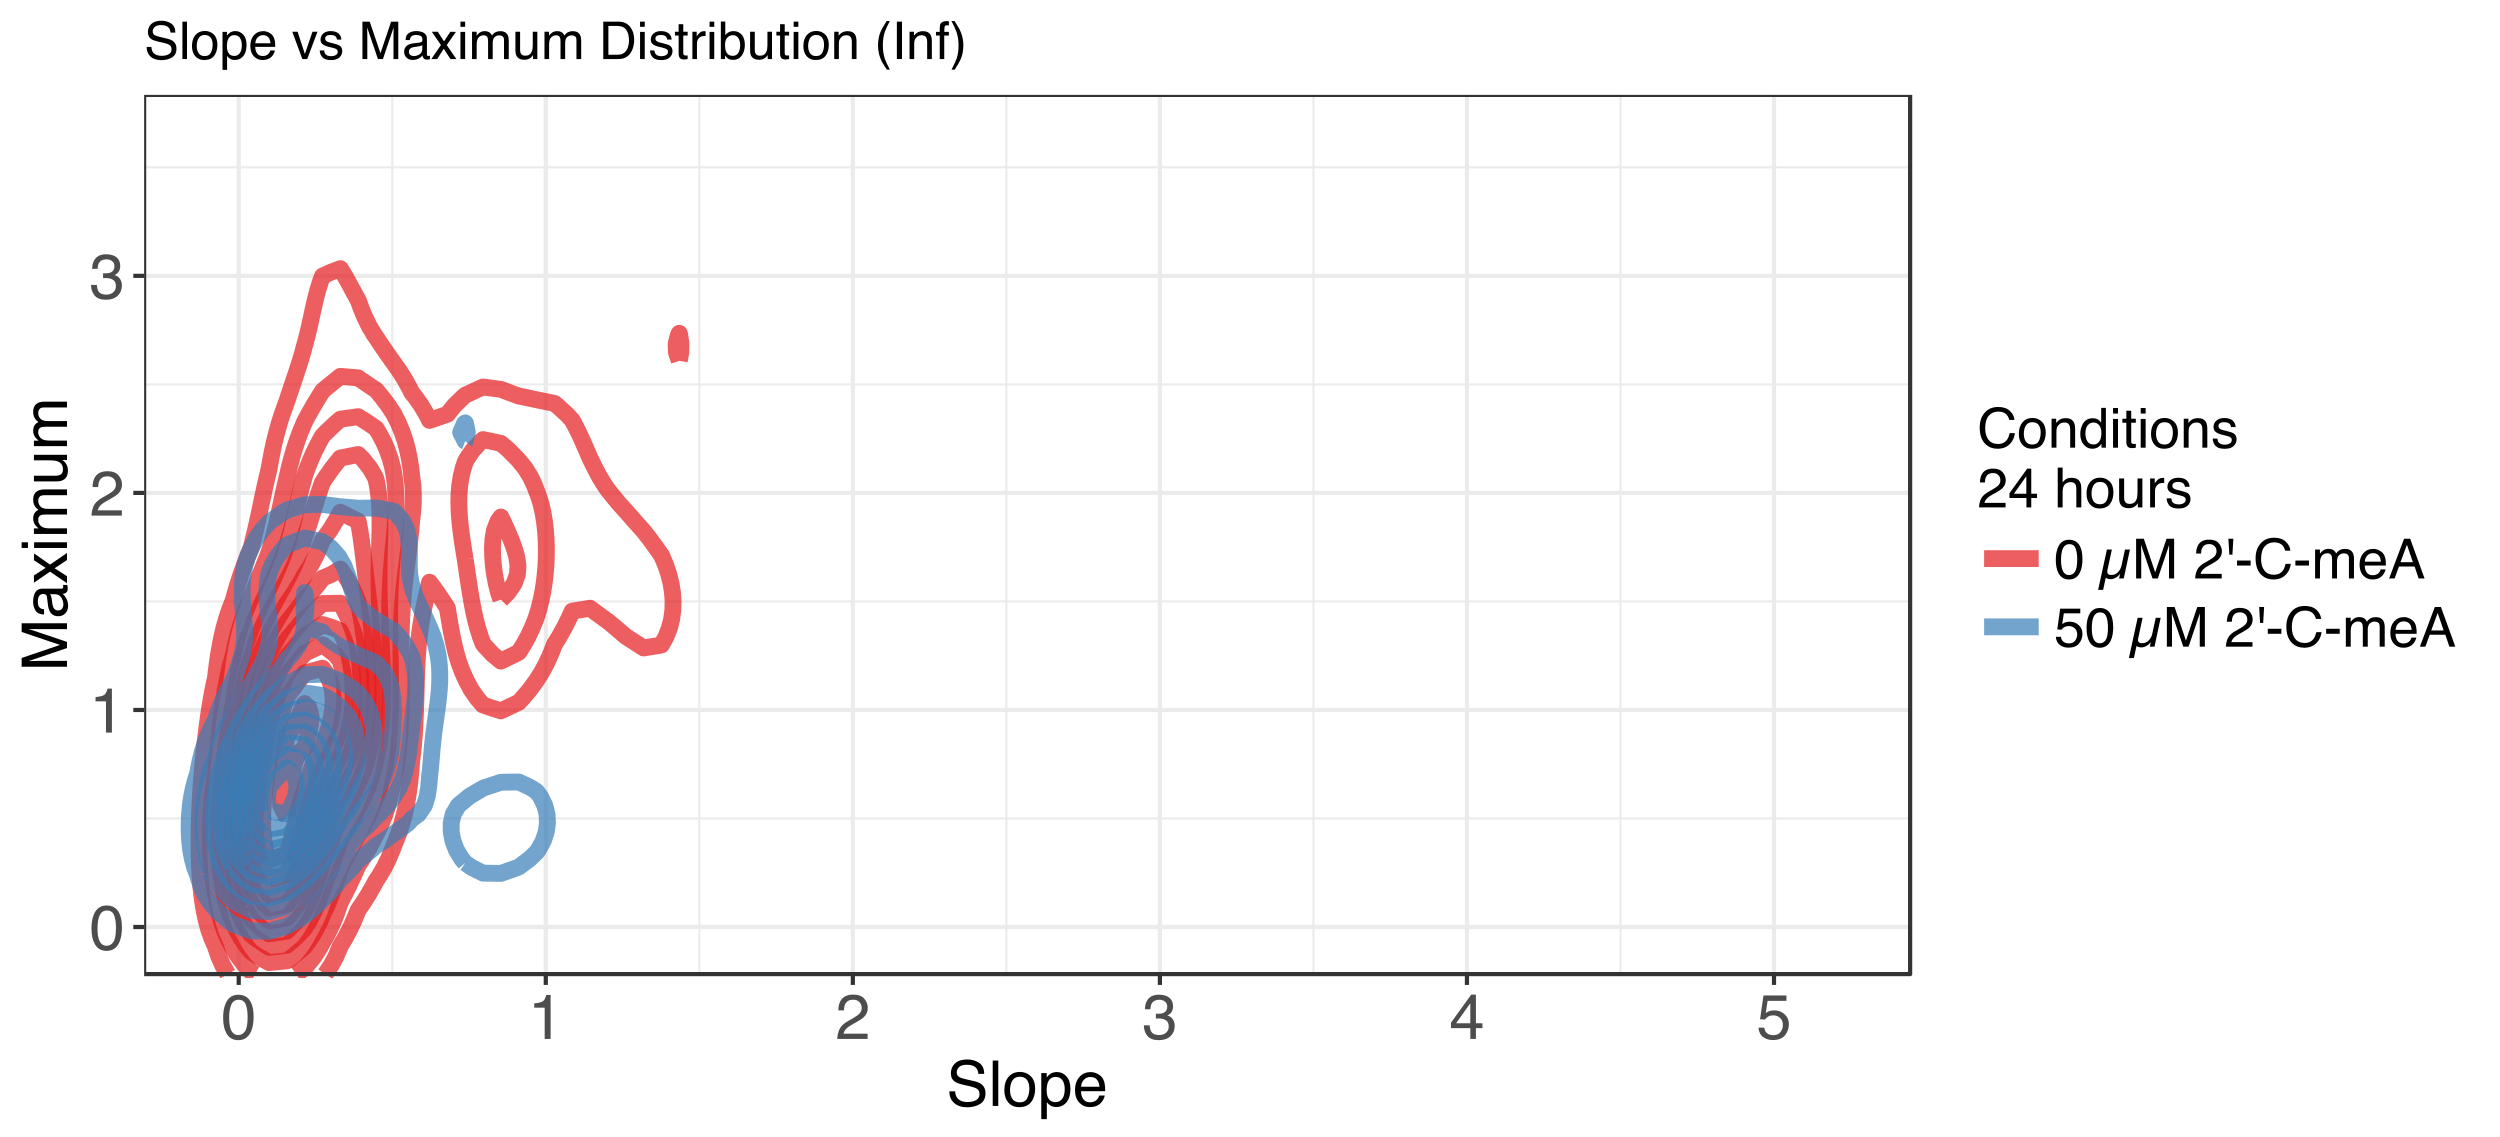 <?xml version="1.0" encoding="UTF-8"?>
<svg xmlns="http://www.w3.org/2000/svg" xmlns:xlink="http://www.w3.org/1999/xlink" width="633pt" height="288pt" viewBox="0 0 633 288" version="1.1">
<defs>
<g>
<symbol overflow="visible" id="glyph0-0">
<path style="stroke:none;" d="M 0.516 0 L 0.516 -11.484 L 9.625 -11.484 L 9.625 0 Z M 8.188 -1.438 L 8.188 -10.047 L 1.953 -10.047 L 1.953 -1.438 Z "/>
</symbol>
<symbol overflow="visible" id="glyph0-1">
<path style="stroke:none;" d="M 4.328 -11.188 C 5.773 -11.188 6.82 -10.594 7.469 -9.406 C 7.969 -8.477 8.219 -7.211 8.219 -5.609 C 8.219 -4.086 7.992 -2.832 7.547 -1.844 C 6.891 -0.406 5.816 0.312 4.328 0.312 C 2.984 0.312 1.984 -0.273 1.328 -1.453 C 0.773 -2.422 0.5 -3.727 0.5 -5.375 C 0.5 -6.645 0.664 -7.734 1 -8.641 C 1.613 -10.336 2.723 -11.188 4.328 -11.188 Z M 4.312 -0.984 C 5.039 -0.984 5.617 -1.305 6.047 -1.953 C 6.484 -2.598 6.703 -3.801 6.703 -5.562 C 6.703 -6.832 6.547 -7.875 6.234 -8.688 C 5.922 -9.508 5.316 -9.922 4.422 -9.922 C 3.586 -9.922 2.977 -9.531 2.594 -8.75 C 2.219 -7.977 2.031 -6.832 2.031 -5.312 C 2.031 -4.176 2.148 -3.258 2.391 -2.562 C 2.766 -1.508 3.406 -0.984 4.312 -0.984 Z "/>
</symbol>
<symbol overflow="visible" id="glyph0-2">
<path style="stroke:none;" d="M 1.531 -7.922 L 1.531 -9 C 2.551 -9.102 3.258 -9.27 3.656 -9.5 C 4.062 -9.727 4.363 -10.273 4.562 -11.141 L 5.672 -11.141 L 5.672 0 L 4.172 0 L 4.172 -7.922 Z "/>
</symbol>
<symbol overflow="visible" id="glyph0-3">
<path style="stroke:none;" d="M 0.5 0 C 0.551 -0.969 0.75 -1.805 1.094 -2.516 C 1.445 -3.234 2.125 -3.883 3.125 -4.469 L 4.625 -5.328 C 5.301 -5.723 5.773 -6.055 6.047 -6.328 C 6.473 -6.766 6.688 -7.258 6.688 -7.812 C 6.688 -8.469 6.488 -8.984 6.094 -9.359 C 5.707 -9.742 5.188 -9.938 4.531 -9.938 C 3.57 -9.938 2.906 -9.57 2.531 -8.844 C 2.332 -8.457 2.223 -7.914 2.203 -7.219 L 0.781 -7.219 C 0.789 -8.195 0.969 -8.992 1.312 -9.609 C 1.926 -10.691 3.004 -11.234 4.547 -11.234 C 5.828 -11.234 6.758 -10.883 7.344 -10.188 C 7.938 -9.5 8.234 -8.727 8.234 -7.875 C 8.234 -6.977 7.922 -6.211 7.297 -5.578 C 6.93 -5.211 6.273 -4.766 5.328 -4.234 L 4.266 -3.641 C 3.754 -3.359 3.352 -3.094 3.062 -2.844 C 2.539 -2.383 2.211 -1.879 2.078 -1.328 L 8.188 -1.328 L 8.188 0 Z "/>
</symbol>
<symbol overflow="visible" id="glyph0-4">
<path style="stroke:none;" d="M 4.156 0.312 C 2.832 0.312 1.875 -0.051 1.281 -0.781 C 0.688 -1.508 0.391 -2.395 0.391 -3.438 L 1.859 -3.438 C 1.922 -2.719 2.055 -2.191 2.266 -1.859 C 2.629 -1.273 3.285 -0.984 4.234 -0.984 C 4.973 -0.984 5.566 -1.18 6.016 -1.578 C 6.461 -1.973 6.688 -2.484 6.688 -3.109 C 6.688 -3.879 6.453 -4.414 5.984 -4.719 C 5.516 -5.031 4.859 -5.188 4.016 -5.188 C 3.922 -5.188 3.828 -5.18 3.734 -5.172 C 3.641 -5.172 3.539 -5.172 3.438 -5.172 L 3.438 -6.406 C 3.582 -6.395 3.703 -6.383 3.797 -6.375 C 3.898 -6.375 4.008 -6.375 4.125 -6.375 C 4.656 -6.375 5.086 -6.457 5.422 -6.625 C 6.016 -6.914 6.312 -7.438 6.312 -8.188 C 6.312 -8.738 6.113 -9.164 5.719 -9.469 C 5.32 -9.77 4.863 -9.922 4.344 -9.922 C 3.406 -9.922 2.754 -9.609 2.391 -8.984 C 2.191 -8.641 2.082 -8.148 2.062 -7.516 L 0.672 -7.516 C 0.672 -8.348 0.836 -9.055 1.172 -9.641 C 1.742 -10.68 2.75 -11.203 4.188 -11.203 C 5.332 -11.203 6.219 -10.945 6.844 -10.438 C 7.469 -9.938 7.781 -9.203 7.781 -8.234 C 7.781 -7.547 7.594 -6.988 7.219 -6.562 C 6.988 -6.301 6.691 -6.094 6.328 -5.938 C 6.922 -5.781 7.379 -5.469 7.703 -5 C 8.035 -4.539 8.203 -3.977 8.203 -3.312 C 8.203 -2.25 7.848 -1.379 7.141 -0.703 C 6.441 -0.023 5.445 0.312 4.156 0.312 Z "/>
</symbol>
<symbol overflow="visible" id="glyph0-5">
<path style="stroke:none;" d="M 5.297 -3.969 L 5.297 -9.031 L 1.703 -3.969 Z M 5.312 0 L 5.312 -2.734 L 0.406 -2.734 L 0.406 -4.109 L 5.531 -11.219 L 6.719 -11.219 L 6.719 -3.969 L 8.375 -3.969 L 8.375 -2.734 L 6.719 -2.734 L 6.719 0 Z "/>
</symbol>
<symbol overflow="visible" id="glyph0-6">
<path style="stroke:none;" d="M 1.984 -2.859 C 2.078 -2.055 2.445 -1.5 3.094 -1.188 C 3.426 -1.031 3.812 -0.953 4.25 -0.953 C 5.082 -0.953 5.695 -1.219 6.094 -1.75 C 6.5 -2.281 6.703 -2.867 6.703 -3.516 C 6.703 -4.297 6.461 -4.898 5.984 -5.328 C 5.516 -5.754 4.945 -5.969 4.281 -5.969 C 3.789 -5.969 3.375 -5.875 3.031 -5.688 C 2.688 -5.5 2.391 -5.238 2.141 -4.906 L 0.922 -4.984 L 1.781 -11 L 7.594 -11 L 7.594 -9.641 L 2.828 -9.641 L 2.359 -6.531 C 2.617 -6.727 2.863 -6.879 3.094 -6.984 C 3.508 -7.148 3.992 -7.234 4.547 -7.234 C 5.566 -7.234 6.43 -6.898 7.141 -6.234 C 7.859 -5.578 8.219 -4.742 8.219 -3.734 C 8.219 -2.672 7.891 -1.734 7.234 -0.922 C 6.586 -0.117 5.547 0.281 4.109 0.281 C 3.203 0.281 2.395 0.023 1.688 -0.484 C 0.988 -1.004 0.598 -1.797 0.516 -2.859 Z "/>
</symbol>
<symbol overflow="visible" id="glyph0-7">
<path style="stroke:none;" d="M 2.234 -3.703 C 2.273 -3.055 2.43 -2.531 2.703 -2.125 C 3.211 -1.363 4.117 -0.984 5.422 -0.984 C 6.004 -0.984 6.535 -1.066 7.016 -1.234 C 7.941 -1.555 8.406 -2.133 8.406 -2.969 C 8.406 -3.594 8.211 -4.035 7.828 -4.297 C 7.43 -4.555 6.812 -4.785 5.969 -4.984 L 4.406 -5.328 C 3.395 -5.555 2.676 -5.812 2.25 -6.094 C 1.52 -6.57 1.156 -7.285 1.156 -8.234 C 1.156 -9.266 1.508 -10.109 2.219 -10.766 C 2.938 -11.43 3.953 -11.766 5.266 -11.766 C 6.461 -11.766 7.484 -11.473 8.328 -10.891 C 9.172 -10.316 9.594 -9.391 9.594 -8.109 L 8.125 -8.109 C 8.051 -8.723 7.883 -9.195 7.625 -9.531 C 7.156 -10.125 6.352 -10.422 5.219 -10.422 C 4.301 -10.422 3.641 -10.227 3.234 -9.844 C 2.836 -9.457 2.641 -9.008 2.641 -8.5 C 2.641 -7.938 2.875 -7.523 3.344 -7.266 C 3.645 -7.098 4.336 -6.891 5.422 -6.641 L 7.031 -6.281 C 7.812 -6.102 8.41 -5.859 8.828 -5.547 C 9.555 -5.016 9.922 -4.238 9.922 -3.219 C 9.922 -1.945 9.457 -1.035 8.531 -0.484 C 7.613 0.066 6.539 0.344 5.312 0.344 C 3.883 0.344 2.77 -0.023 1.969 -0.766 C 1.156 -1.484 0.758 -2.461 0.781 -3.703 Z M 5.375 -11.797 Z "/>
</symbol>
<symbol overflow="visible" id="glyph0-8">
<path style="stroke:none;" d="M 1.078 -11.484 L 2.484 -11.484 L 2.484 0 L 1.078 0 Z "/>
</symbol>
<symbol overflow="visible" id="glyph0-9">
<path style="stroke:none;" d="M 4.359 -0.906 C 5.285 -0.906 5.922 -1.258 6.266 -1.969 C 6.617 -2.676 6.797 -3.461 6.797 -4.328 C 6.797 -5.109 6.672 -5.742 6.422 -6.234 C 6.023 -7.004 5.344 -7.391 4.375 -7.391 C 3.508 -7.391 2.879 -7.062 2.484 -6.406 C 2.098 -5.75 1.906 -4.957 1.906 -4.031 C 1.906 -3.133 2.098 -2.391 2.484 -1.797 C 2.879 -1.203 3.504 -0.906 4.359 -0.906 Z M 4.406 -8.609 C 5.488 -8.609 6.398 -8.25 7.141 -7.531 C 7.891 -6.812 8.266 -5.754 8.266 -4.359 C 8.266 -3.016 7.938 -1.898 7.281 -1.016 C 6.625 -0.129 5.602 0.312 4.219 0.312 C 3.07 0.312 2.16 -0.078 1.484 -0.859 C 0.805 -1.641 0.469 -2.688 0.469 -4 C 0.469 -5.406 0.82 -6.523 1.531 -7.359 C 2.25 -8.191 3.207 -8.609 4.406 -8.609 Z M 4.359 -8.578 Z "/>
</symbol>
<symbol overflow="visible" id="glyph0-10">
<path style="stroke:none;" d="M 4.562 -0.953 C 5.219 -0.953 5.766 -1.223 6.203 -1.766 C 6.641 -2.316 6.859 -3.141 6.859 -4.234 C 6.859 -4.898 6.758 -5.473 6.562 -5.953 C 6.195 -6.879 5.531 -7.344 4.562 -7.344 C 3.594 -7.344 2.926 -6.852 2.562 -5.875 C 2.375 -5.352 2.281 -4.691 2.281 -3.891 C 2.281 -3.242 2.375 -2.695 2.562 -2.25 C 2.926 -1.383 3.594 -0.953 4.562 -0.953 Z M 0.922 -8.328 L 2.297 -8.328 L 2.297 -7.219 C 2.578 -7.602 2.883 -7.898 3.219 -8.109 C 3.688 -8.422 4.242 -8.578 4.891 -8.578 C 5.836 -8.578 6.641 -8.211 7.297 -7.484 C 7.961 -6.754 8.297 -5.719 8.297 -4.375 C 8.297 -2.551 7.816 -1.25 6.859 -0.469 C 6.254 0.031 5.551 0.281 4.75 0.281 C 4.125 0.281 3.598 0.141 3.172 -0.141 C 2.922 -0.297 2.641 -0.562 2.328 -0.938 L 2.328 3.344 L 0.922 3.344 Z "/>
</symbol>
<symbol overflow="visible" id="glyph0-11">
<path style="stroke:none;" d="M 4.516 -8.562 C 5.109 -8.562 5.68 -8.422 6.234 -8.141 C 6.797 -7.859 7.223 -7.5 7.516 -7.062 C 7.797 -6.633 7.984 -6.141 8.078 -5.578 C 8.16 -5.191 8.203 -4.578 8.203 -3.734 L 2.078 -3.734 C 2.098 -2.891 2.297 -2.207 2.672 -1.688 C 3.047 -1.176 3.629 -0.922 4.422 -0.922 C 5.148 -0.922 5.734 -1.164 6.172 -1.656 C 6.422 -1.938 6.598 -2.258 6.703 -2.625 L 8.094 -2.625 C 8.051 -2.32 7.926 -1.977 7.719 -1.594 C 7.52 -1.219 7.289 -0.91 7.031 -0.672 C 6.602 -0.254 6.078 0.023 5.453 0.172 C 5.109 0.254 4.723 0.297 4.297 0.297 C 3.254 0.297 2.367 -0.082 1.641 -0.844 C 0.922 -1.602 0.562 -2.664 0.562 -4.031 C 0.562 -5.375 0.926 -6.461 1.656 -7.297 C 2.383 -8.141 3.336 -8.562 4.516 -8.562 Z M 6.766 -4.859 C 6.703 -5.461 6.566 -5.945 6.359 -6.312 C 5.973 -6.988 5.332 -7.328 4.438 -7.328 C 3.789 -7.328 3.25 -7.094 2.812 -6.625 C 2.375 -6.164 2.141 -5.578 2.109 -4.859 Z M 4.391 -8.578 Z "/>
</symbol>
<symbol overflow="visible" id="glyph1-0">
<path style="stroke:none;" d="M 0 -0.516 L -11.484 -0.516 L -11.484 -9.625 L 0 -9.625 Z M -1.438 -8.188 L -10.047 -8.188 L -10.047 -1.953 L -1.438 -1.953 Z "/>
</symbol>
<symbol overflow="visible" id="glyph1-1">
<path style="stroke:none;" d="M -11.484 -1.188 L -11.484 -3.406 L -1.781 -6.703 L -11.484 -9.984 L -11.484 -12.188 L 0 -12.188 L 0 -10.703 L -6.781 -10.703 C -7.008 -10.703 -7.395 -10.707 -7.938 -10.719 C -8.477 -10.727 -9.062 -10.734 -9.688 -10.734 L 0 -7.469 L 0 -5.922 L -9.688 -2.625 L -9.328 -2.625 C -9.047 -2.625 -8.617 -2.629 -8.047 -2.641 C -7.473 -2.66 -7.051 -2.672 -6.781 -2.672 L 0 -2.672 L 0 -1.188 Z "/>
</symbol>
<symbol overflow="visible" id="glyph1-2">
<path style="stroke:none;" d="M -2.234 -2.109 C -1.828 -2.109 -1.504 -2.254 -1.266 -2.547 C -1.035 -2.848 -0.922 -3.203 -0.922 -3.609 C -0.922 -4.109 -1.035 -4.586 -1.266 -5.047 C -1.641 -5.828 -2.258 -6.219 -3.125 -6.219 L -4.266 -6.219 C -4.148 -6.051 -4.055 -5.832 -3.984 -5.562 C -3.91 -5.289 -3.859 -5.023 -3.828 -4.766 L -3.719 -3.906 C -3.656 -3.395 -3.551 -3.016 -3.406 -2.766 C -3.156 -2.328 -2.766 -2.109 -2.234 -2.109 Z M -5.078 -5.516 C -5.117 -5.836 -5.254 -6.055 -5.484 -6.172 C -5.609 -6.234 -5.785 -6.266 -6.016 -6.266 C -6.492 -6.266 -6.844 -6.094 -7.062 -5.75 C -7.281 -5.406 -7.391 -4.914 -7.391 -4.281 C -7.391 -3.551 -7.191 -3.031 -6.797 -2.719 C -6.578 -2.551 -6.25 -2.441 -5.812 -2.391 L -5.812 -1.078 C -6.844 -1.098 -7.562 -1.43 -7.969 -2.078 C -8.375 -2.723 -8.578 -3.469 -8.578 -4.312 C -8.578 -5.301 -8.391 -6.102 -8.016 -6.719 C -7.641 -7.32 -7.055 -7.625 -6.266 -7.625 L -1.438 -7.625 C -1.289 -7.625 -1.172 -7.656 -1.078 -7.719 C -0.992 -7.781 -0.953 -7.906 -0.953 -8.094 C -0.953 -8.156 -0.957 -8.223 -0.969 -8.297 C -0.977 -8.379 -0.988 -8.469 -1 -8.562 L 0.047 -8.562 C 0.109 -8.344 0.145 -8.176 0.156 -8.062 C 0.176 -7.945 0.188 -7.789 0.188 -7.594 C 0.188 -7.102 0.008 -6.75 -0.344 -6.531 C -0.52 -6.414 -0.773 -6.336 -1.109 -6.297 C -0.734 -6.004 -0.406 -5.586 -0.125 -5.047 C 0.145 -4.516 0.281 -3.926 0.281 -3.281 C 0.281 -2.508 0.047 -1.875 -0.422 -1.375 C -0.898 -0.883 -1.492 -0.641 -2.203 -0.641 C -2.973 -0.641 -3.57 -0.879 -4 -1.359 C -4.426 -1.848 -4.691 -2.488 -4.797 -3.281 Z M -8.578 -4.359 Z "/>
</symbol>
<symbol overflow="visible" id="glyph1-3">
<path style="stroke:none;" d="M -8.375 -0.234 L -8.375 -2.062 L -5.422 -3.984 L -8.375 -5.922 L -8.328 -7.641 L -4.297 -4.812 L 0 -7.766 L 0 -5.969 L -3.141 -3.891 L 0 -1.875 L 0 -0.094 L -4.297 -3.031 Z "/>
</symbol>
<symbol overflow="visible" id="glyph1-4">
<path style="stroke:none;" d="M -8.328 -1.031 L -8.328 -2.469 L 0 -2.469 L 0 -1.031 Z M -11.484 -1.031 L -11.484 -2.469 L -9.891 -2.469 L -9.891 -1.031 Z "/>
</symbol>
<symbol overflow="visible" id="glyph1-5">
<path style="stroke:none;" d="M -8.375 -1.031 L -8.375 -2.422 L -7.188 -2.422 C -7.594 -2.754 -7.891 -3.055 -8.078 -3.328 C -8.398 -3.797 -8.562 -4.32 -8.562 -4.906 C -8.562 -5.57 -8.395 -6.109 -8.062 -6.516 C -7.875 -6.742 -7.598 -6.953 -7.234 -7.141 C -7.68 -7.453 -8.016 -7.816 -8.234 -8.234 C -8.453 -8.66 -8.562 -9.141 -8.562 -9.672 C -8.562 -10.797 -8.156 -11.562 -7.344 -11.969 C -6.906 -12.188 -6.316 -12.297 -5.578 -12.297 L 0 -12.297 L 0 -10.828 L -5.812 -10.828 C -6.375 -10.828 -6.758 -10.688 -6.969 -10.406 C -7.176 -10.133 -7.281 -9.797 -7.281 -9.391 C -7.281 -8.836 -7.094 -8.363 -6.719 -7.969 C -6.352 -7.57 -5.738 -7.375 -4.875 -7.375 L 0 -7.375 L 0 -5.938 L -5.469 -5.938 C -6.031 -5.938 -6.441 -5.867 -6.703 -5.734 C -7.098 -5.523 -7.297 -5.129 -7.297 -4.547 C -7.297 -4.016 -7.086 -3.531 -6.672 -3.094 C -6.266 -2.656 -5.52 -2.438 -4.438 -2.438 L 0 -2.438 L 0 -1.031 Z "/>
</symbol>
<symbol overflow="visible" id="glyph1-6">
<path style="stroke:none;" d="M -8.375 -2.438 L -2.812 -2.438 C -2.383 -2.438 -2.035 -2.504 -1.766 -2.641 C -1.266 -2.891 -1.016 -3.359 -1.016 -4.047 C -1.016 -5.023 -1.453 -5.691 -2.328 -6.047 C -2.797 -6.234 -3.441 -6.328 -4.266 -6.328 L -8.375 -6.328 L -8.375 -7.734 L 0 -7.734 L 0 -6.406 L -1.234 -6.422 C -0.922 -6.242 -0.656 -6.02 -0.438 -5.75 C 0.008 -5.207 0.234 -4.555 0.234 -3.797 C 0.234 -2.598 -0.164 -1.785 -0.969 -1.359 C -1.395 -1.117 -1.969 -1 -2.688 -1 L -8.375 -1 Z M -8.578 -4.375 Z "/>
</symbol>
<symbol overflow="visible" id="glyph2-0">
<path style="stroke:none;" d="M 0.453 0 L 0.453 -10.047 L 8.422 -10.047 L 8.422 0 Z M 7.172 -1.266 L 7.172 -8.781 L 1.703 -8.781 L 1.703 -1.266 Z "/>
</symbol>
<symbol overflow="visible" id="glyph2-1">
<path style="stroke:none;" d="M 5.297 -10.312 C 6.566 -10.312 7.551 -9.977 8.25 -9.312 C 8.957 -8.645 9.348 -7.883 9.422 -7.031 L 8.094 -7.031 C 7.945 -7.676 7.648 -8.188 7.203 -8.562 C 6.754 -8.945 6.125 -9.141 5.312 -9.141 C 4.32 -9.141 3.52 -8.789 2.906 -8.094 C 2.301 -7.395 2 -6.328 2 -4.891 C 2 -3.711 2.273 -2.758 2.828 -2.031 C 3.379 -1.301 4.195 -0.938 5.281 -0.938 C 6.281 -0.938 7.047 -1.32 7.578 -2.094 C 7.848 -2.5 8.055 -3.031 8.203 -3.688 L 9.516 -3.688 C 9.398 -2.633 9.008 -1.75 8.344 -1.031 C 7.551 -0.164 6.477 0.266 5.125 0.266 C 3.957 0.266 2.977 -0.086 2.188 -0.797 C 1.133 -1.734 0.609 -3.176 0.609 -5.125 C 0.609 -6.602 1.004 -7.816 1.797 -8.766 C 2.641 -9.797 3.805 -10.312 5.297 -10.312 Z M 5.031 -10.312 Z "/>
</symbol>
<symbol overflow="visible" id="glyph2-2">
<path style="stroke:none;" d="M 3.812 -0.797 C 4.625 -0.797 5.18 -1.102 5.484 -1.719 C 5.785 -2.332 5.938 -3.02 5.938 -3.781 C 5.938 -4.469 5.828 -5.023 5.609 -5.453 C 5.266 -6.117 4.672 -6.453 3.828 -6.453 C 3.066 -6.453 2.516 -6.164 2.172 -5.594 C 1.836 -5.02 1.672 -4.328 1.672 -3.516 C 1.672 -2.742 1.836 -2.098 2.172 -1.578 C 2.516 -1.055 3.062 -0.797 3.812 -0.797 Z M 3.859 -7.531 C 4.797 -7.531 5.586 -7.211 6.234 -6.578 C 6.891 -5.953 7.219 -5.031 7.219 -3.812 C 7.219 -2.633 6.93 -1.66 6.359 -0.891 C 5.785 -0.117 4.895 0.266 3.688 0.266 C 2.688 0.266 1.891 -0.07 1.297 -0.75 C 0.703 -1.438 0.406 -2.352 0.406 -3.5 C 0.406 -4.727 0.719 -5.707 1.344 -6.438 C 1.969 -7.164 2.805 -7.531 3.859 -7.531 Z M 3.812 -7.5 Z "/>
</symbol>
<symbol overflow="visible" id="glyph2-3">
<path style="stroke:none;" d="M 0.906 -7.328 L 2.078 -7.328 L 2.078 -6.281 C 2.422 -6.707 2.785 -7.016 3.172 -7.203 C 3.555 -7.391 3.988 -7.484 4.469 -7.484 C 5.5 -7.484 6.195 -7.125 6.562 -6.406 C 6.77 -6 6.875 -5.43 6.875 -4.703 L 6.875 0 L 5.625 0 L 5.625 -4.609 C 5.625 -5.055 5.555 -5.414 5.422 -5.688 C 5.203 -6.145 4.805 -6.375 4.234 -6.375 C 3.941 -6.375 3.703 -6.348 3.516 -6.297 C 3.18 -6.191 2.883 -5.988 2.625 -5.688 C 2.414 -5.445 2.281 -5.195 2.219 -4.938 C 2.164 -4.676 2.141 -4.305 2.141 -3.828 L 2.141 0 L 0.906 0 Z M 3.797 -7.5 Z "/>
</symbol>
<symbol overflow="visible" id="glyph2-4">
<path style="stroke:none;" d="M 1.688 -3.578 C 1.688 -2.797 1.852 -2.141 2.188 -1.609 C 2.52 -1.078 3.051 -0.812 3.781 -0.812 C 4.352 -0.812 4.82 -1.055 5.188 -1.547 C 5.551 -2.035 5.734 -2.738 5.734 -3.656 C 5.734 -4.582 5.539 -5.266 5.156 -5.703 C 4.781 -6.148 4.316 -6.375 3.766 -6.375 C 3.148 -6.375 2.648 -6.133 2.266 -5.656 C 1.879 -5.188 1.688 -4.492 1.688 -3.578 Z M 3.531 -7.453 C 4.094 -7.453 4.562 -7.332 4.938 -7.094 C 5.156 -6.957 5.406 -6.719 5.688 -6.375 L 5.688 -10.078 L 6.875 -10.078 L 6.875 0 L 5.766 0 L 5.766 -1.016 C 5.473 -0.566 5.129 -0.238 4.734 -0.031 C 4.348 0.164 3.898 0.266 3.391 0.266 C 2.578 0.266 1.875 -0.078 1.281 -0.766 C 0.688 -1.453 0.391 -2.363 0.391 -3.5 C 0.391 -4.57 0.66 -5.5 1.203 -6.281 C 1.742 -7.062 2.52 -7.453 3.531 -7.453 Z "/>
</symbol>
<symbol overflow="visible" id="glyph2-5">
<path style="stroke:none;" d="M 0.906 -7.281 L 2.156 -7.281 L 2.156 0 L 0.906 0 Z M 0.906 -10.047 L 2.156 -10.047 L 2.156 -8.641 L 0.906 -8.641 Z "/>
</symbol>
<symbol overflow="visible" id="glyph2-6">
<path style="stroke:none;" d="M 1.156 -9.359 L 2.391 -9.359 L 2.391 -7.328 L 3.562 -7.328 L 3.562 -6.312 L 2.391 -6.312 L 2.391 -1.531 C 2.391 -1.281 2.477 -1.113 2.656 -1.031 C 2.75 -0.977 2.906 -0.953 3.125 -0.953 C 3.188 -0.953 3.25 -0.953 3.312 -0.953 C 3.383 -0.953 3.469 -0.957 3.562 -0.969 L 3.562 0 C 3.414 0.039 3.266 0.066 3.109 0.078 C 2.961 0.098 2.801 0.109 2.625 0.109 C 2.051 0.109 1.66 -0.035 1.453 -0.328 C 1.254 -0.617 1.156 -1 1.156 -1.469 L 1.156 -6.312 L 0.156 -6.312 L 0.156 -7.328 L 1.156 -7.328 Z "/>
</symbol>
<symbol overflow="visible" id="glyph2-7">
<path style="stroke:none;" d="M 1.641 -2.297 C 1.672 -1.891 1.77 -1.578 1.938 -1.359 C 2.25 -0.961 2.789 -0.766 3.562 -0.766 C 4.008 -0.766 4.406 -0.863 4.75 -1.062 C 5.102 -1.258 5.281 -1.562 5.281 -1.969 C 5.281 -2.289 5.141 -2.531 4.859 -2.688 C 4.68 -2.789 4.332 -2.91 3.812 -3.047 L 2.828 -3.281 C 2.203 -3.438 1.742 -3.613 1.453 -3.812 C 0.922 -4.145 0.656 -4.602 0.656 -5.188 C 0.656 -5.883 0.906 -6.445 1.406 -6.875 C 1.906 -7.301 2.578 -7.516 3.422 -7.516 C 4.523 -7.516 5.316 -7.191 5.797 -6.547 C 6.109 -6.129 6.258 -5.688 6.25 -5.219 L 5.094 -5.219 C 5.062 -5.5 4.961 -5.75 4.797 -5.969 C 4.516 -6.289 4.023 -6.453 3.328 -6.453 C 2.859 -6.453 2.504 -6.363 2.266 -6.188 C 2.023 -6.008 1.906 -5.773 1.906 -5.484 C 1.906 -5.172 2.062 -4.914 2.375 -4.719 C 2.562 -4.602 2.832 -4.504 3.188 -4.422 L 4 -4.219 C 4.883 -4.008 5.477 -3.805 5.781 -3.609 C 6.258 -3.285 6.5 -2.789 6.5 -2.125 C 6.5 -1.469 6.25 -0.898 5.75 -0.422 C 5.258 0.047 4.508 0.281 3.5 0.281 C 2.406 0.281 1.629 0.035 1.172 -0.453 C 0.723 -0.953 0.484 -1.566 0.453 -2.297 Z M 3.453 -7.5 Z "/>
</symbol>
<symbol overflow="visible" id="glyph2-8">
<path style="stroke:none;" d="M 0.438 0 C 0.477 -0.844 0.648 -1.578 0.953 -2.203 C 1.266 -2.828 1.859 -3.395 2.734 -3.906 L 4.047 -4.656 C 4.629 -5 5.039 -5.289 5.281 -5.531 C 5.656 -5.914 5.844 -6.352 5.844 -6.844 C 5.844 -7.406 5.672 -7.852 5.328 -8.188 C 4.984 -8.531 4.531 -8.703 3.969 -8.703 C 3.125 -8.703 2.539 -8.379 2.219 -7.734 C 2.039 -7.391 1.941 -6.914 1.922 -6.312 L 0.672 -6.312 C 0.691 -7.164 0.852 -7.863 1.156 -8.406 C 1.688 -9.352 2.625 -9.828 3.969 -9.828 C 5.094 -9.828 5.91 -9.52 6.422 -8.906 C 6.941 -8.301 7.203 -7.629 7.203 -6.891 C 7.203 -6.109 6.926 -5.438 6.375 -4.875 C 6.062 -4.551 5.488 -4.16 4.656 -3.703 L 3.719 -3.188 C 3.281 -2.938 2.93 -2.703 2.672 -2.484 C 2.211 -2.086 1.926 -1.645 1.812 -1.156 L 7.156 -1.156 L 7.156 0 Z "/>
</symbol>
<symbol overflow="visible" id="glyph2-9">
<path style="stroke:none;" d="M 4.625 -3.469 L 4.625 -7.906 L 1.484 -3.469 Z M 4.656 0 L 4.656 -2.391 L 0.359 -2.391 L 0.359 -3.594 L 4.844 -9.812 L 5.875 -9.812 L 5.875 -3.469 L 7.328 -3.469 L 7.328 -2.391 L 5.875 -2.391 L 5.875 0 Z "/>
</symbol>
<symbol overflow="visible" id="glyph2-10">
<path style="stroke:none;" d=""/>
</symbol>
<symbol overflow="visible" id="glyph2-11">
<path style="stroke:none;" d="M 0.906 -10.078 L 2.141 -10.078 L 2.141 -6.328 C 2.43 -6.703 2.691 -6.961 2.922 -7.109 C 3.316 -7.367 3.812 -7.5 4.406 -7.5 C 5.469 -7.5 6.188 -7.129 6.562 -6.391 C 6.77 -5.984 6.875 -5.422 6.875 -4.703 L 6.875 0 L 5.609 0 L 5.609 -4.609 C 5.609 -5.148 5.539 -5.547 5.406 -5.797 C 5.176 -6.203 4.754 -6.406 4.141 -6.406 C 3.629 -6.406 3.164 -6.227 2.75 -5.875 C 2.344 -5.52 2.141 -4.859 2.141 -3.891 L 2.141 0 L 0.906 0 Z "/>
</symbol>
<symbol overflow="visible" id="glyph2-12">
<path style="stroke:none;" d="M 2.141 -7.328 L 2.141 -2.469 C 2.141 -2.094 2.195 -1.785 2.312 -1.547 C 2.531 -1.109 2.938 -0.891 3.531 -0.891 C 4.383 -0.891 4.969 -1.27 5.281 -2.031 C 5.445 -2.445 5.531 -3.008 5.531 -3.719 L 5.531 -7.328 L 6.766 -7.328 L 6.766 0 L 5.609 0 L 5.625 -1.078 C 5.457 -0.797 5.258 -0.562 5.031 -0.375 C 4.562 0.008 3.988 0.203 3.312 0.203 C 2.27 0.203 1.562 -0.145 1.188 -0.844 C 0.977 -1.219 0.875 -1.719 0.875 -2.344 L 0.875 -7.328 Z M 3.828 -7.5 Z "/>
</symbol>
<symbol overflow="visible" id="glyph2-13">
<path style="stroke:none;" d="M 0.938 -7.328 L 2.109 -7.328 L 2.109 -6.062 C 2.203 -6.301 2.438 -6.598 2.812 -6.953 C 3.188 -7.305 3.617 -7.484 4.109 -7.484 C 4.129 -7.484 4.164 -7.477 4.219 -7.469 C 4.27 -7.469 4.363 -7.461 4.5 -7.453 L 4.5 -6.156 C 4.426 -6.164 4.359 -6.172 4.297 -6.172 C 4.234 -6.18 4.164 -6.188 4.094 -6.188 C 3.477 -6.188 3.004 -5.984 2.672 -5.578 C 2.336 -5.18 2.172 -4.727 2.172 -4.219 L 2.172 0 L 0.938 0 Z "/>
</symbol>
<symbol overflow="visible" id="glyph2-14">
<path style="stroke:none;" d="M 3.781 -9.797 C 5.051 -9.797 5.969 -9.27 6.531 -8.219 C 6.969 -7.414 7.188 -6.312 7.188 -4.906 C 7.188 -3.57 6.988 -2.473 6.594 -1.609 C 6.02 -0.359 5.082 0.266 3.781 0.266 C 2.602 0.266 1.727 -0.242 1.156 -1.266 C 0.676 -2.117 0.438 -3.266 0.438 -4.703 C 0.438 -5.805 0.582 -6.758 0.875 -7.562 C 1.406 -9.051 2.375 -9.797 3.781 -9.797 Z M 3.781 -0.859 C 4.414 -0.859 4.922 -1.141 5.297 -1.703 C 5.672 -2.266 5.859 -3.316 5.859 -4.859 C 5.859 -5.973 5.723 -6.891 5.453 -7.609 C 5.18 -8.328 4.648 -8.688 3.859 -8.688 C 3.141 -8.688 2.609 -8.344 2.266 -7.656 C 1.93 -6.977 1.766 -5.977 1.766 -4.656 C 1.766 -3.656 1.875 -2.852 2.094 -2.25 C 2.414 -1.32 2.977 -0.859 3.781 -0.859 Z "/>
</symbol>
<symbol overflow="visible" id="glyph2-15">
<path style="stroke:none;" d="M 2.953 -7.312 L 1.844 -2.141 C 1.82 -2.055 1.805 -1.984 1.797 -1.922 C 1.797 -1.867 1.797 -1.812 1.797 -1.75 C 1.797 -1.531 1.836 -1.352 1.922 -1.219 C 2.086 -0.988 2.391 -0.875 2.828 -0.875 C 3.492 -0.875 4.055 -1.113 4.516 -1.594 C 4.973 -2.082 5.27 -2.648 5.406 -3.297 L 6.281 -7.312 L 7.531 -7.312 L 5.969 0 L 4.781 0 L 5.062 -1.234 C 4.969 -1.035 4.754 -0.797 4.422 -0.516 C 3.859 -0.047 3.238 0.188 2.562 0.188 C 2.344 0.188 2.117 0.145 1.891 0.062 C 1.672 -0.008 1.508 -0.094 1.406 -0.188 L 0.75 2.891 L -0.516 2.891 L 1.703 -7.312 Z "/>
</symbol>
<symbol overflow="visible" id="glyph2-16">
<path style="stroke:none;" d="M 1.031 -10.047 L 2.984 -10.047 L 5.859 -1.547 L 8.734 -10.047 L 10.656 -10.047 L 10.656 0 L 9.359 0 L 9.359 -5.922 C 9.359 -6.129 9.363 -6.469 9.375 -6.938 C 9.383 -7.414 9.391 -7.926 9.391 -8.469 L 6.531 0 L 5.188 0 L 2.297 -8.469 L 2.297 -8.156 C 2.297 -7.914 2.301 -7.539 2.312 -7.031 C 2.32 -6.531 2.328 -6.16 2.328 -5.922 L 2.328 0 L 1.031 0 Z "/>
</symbol>
<symbol overflow="visible" id="glyph2-17">
<path style="stroke:none;" d="M 2.312 -10.047 L 2.078 -6.016 L 1.297 -6.016 L 1.062 -10.047 Z "/>
</symbol>
<symbol overflow="visible" id="glyph2-18">
<path style="stroke:none;" d="M 0.578 -4.531 L 4.016 -4.531 L 4.016 -3.266 L 0.578 -3.266 Z "/>
</symbol>
<symbol overflow="visible" id="glyph2-19">
<path style="stroke:none;" d="M 0.906 -7.328 L 2.125 -7.328 L 2.125 -6.281 C 2.414 -6.645 2.676 -6.906 2.906 -7.062 C 3.312 -7.344 3.773 -7.484 4.297 -7.484 C 4.879 -7.484 5.348 -7.344 5.703 -7.062 C 5.898 -6.895 6.082 -6.648 6.25 -6.328 C 6.52 -6.723 6.836 -7.016 7.203 -7.203 C 7.578 -7.391 7.992 -7.484 8.453 -7.484 C 9.441 -7.484 10.113 -7.129 10.469 -6.422 C 10.656 -6.035 10.75 -5.52 10.75 -4.875 L 10.75 0 L 9.469 0 L 9.469 -5.094 C 9.469 -5.57 9.348 -5.898 9.109 -6.078 C 8.867 -6.266 8.57 -6.359 8.219 -6.359 C 7.738 -6.359 7.32 -6.195 6.969 -5.875 C 6.625 -5.551 6.453 -5.016 6.453 -4.266 L 6.453 0 L 5.203 0 L 5.203 -4.781 C 5.203 -5.281 5.141 -5.641 5.016 -5.859 C 4.828 -6.203 4.477 -6.375 3.969 -6.375 C 3.508 -6.375 3.086 -6.191 2.703 -5.828 C 2.328 -5.473 2.141 -4.828 2.141 -3.891 L 2.141 0 L 0.906 0 Z "/>
</symbol>
<symbol overflow="visible" id="glyph2-20">
<path style="stroke:none;" d="M 3.953 -7.484 C 4.473 -7.484 4.973 -7.359 5.453 -7.109 C 5.941 -6.867 6.316 -6.555 6.578 -6.172 C 6.828 -5.805 6.988 -5.375 7.062 -4.875 C 7.133 -4.539 7.172 -4.004 7.172 -3.266 L 1.812 -3.266 C 1.832 -2.523 2.004 -1.93 2.328 -1.484 C 2.66 -1.035 3.172 -0.812 3.859 -0.812 C 4.504 -0.812 5.02 -1.02 5.406 -1.438 C 5.625 -1.688 5.773 -1.973 5.859 -2.297 L 7.078 -2.297 C 7.047 -2.023 6.938 -1.723 6.75 -1.391 C 6.57 -1.066 6.375 -0.801 6.156 -0.594 C 5.781 -0.227 5.316 0.02 4.766 0.156 C 4.473 0.227 4.141 0.266 3.766 0.266 C 2.848 0.266 2.07 -0.066 1.438 -0.734 C 0.812 -1.398 0.5 -2.328 0.5 -3.516 C 0.5 -4.691 0.816 -5.645 1.453 -6.375 C 2.086 -7.113 2.922 -7.484 3.953 -7.484 Z M 5.906 -4.25 C 5.863 -4.781 5.75 -5.207 5.562 -5.531 C 5.227 -6.113 4.664 -6.406 3.875 -6.406 C 3.312 -6.406 2.836 -6.203 2.453 -5.797 C 2.066 -5.391 1.863 -4.875 1.844 -4.25 Z M 3.828 -7.5 Z "/>
</symbol>
<symbol overflow="visible" id="glyph2-21">
<path style="stroke:none;" d="M 6.219 -4.109 L 4.703 -8.547 L 3.078 -4.109 Z M 3.984 -10.047 L 5.531 -10.047 L 9.172 0 L 7.672 0 L 6.656 -3.016 L 2.688 -3.016 L 1.594 0 L 0.203 0 Z M 4.688 -10.047 Z "/>
</symbol>
<symbol overflow="visible" id="glyph2-22">
<path style="stroke:none;" d="M 1.734 -2.5 C 1.816 -1.789 2.141 -1.305 2.703 -1.047 C 2.992 -0.898 3.332 -0.828 3.719 -0.828 C 4.445 -0.828 4.984 -1.062 5.328 -1.531 C 5.68 -2 5.859 -2.516 5.859 -3.078 C 5.859 -3.766 5.648 -4.289 5.234 -4.656 C 4.816 -5.031 4.316 -5.219 3.734 -5.219 C 3.316 -5.219 2.953 -5.133 2.641 -4.969 C 2.336 -4.812 2.082 -4.586 1.875 -4.297 L 0.812 -4.359 L 1.547 -9.625 L 6.641 -9.625 L 6.641 -8.438 L 2.469 -8.438 L 2.062 -5.719 C 2.289 -5.883 2.504 -6.016 2.703 -6.109 C 3.066 -6.254 3.488 -6.328 3.969 -6.328 C 4.863 -6.328 5.625 -6.035 6.25 -5.453 C 6.875 -4.879 7.188 -4.148 7.188 -3.266 C 7.188 -2.336 6.898 -1.52 6.328 -0.812 C 5.754 -0.102 4.844 0.25 3.594 0.25 C 2.801 0.25 2.098 0.023 1.484 -0.422 C 0.867 -0.867 0.523 -1.562 0.453 -2.5 Z "/>
</symbol>
<symbol overflow="visible" id="glyph3-0">
<path style="stroke:none;" d="M 0.422 0 L 0.422 -9.469 L 7.938 -9.469 L 7.938 0 Z M 6.75 -1.188 L 6.75 -8.281 L 1.609 -8.281 L 1.609 -1.188 Z "/>
</symbol>
<symbol overflow="visible" id="glyph3-1">
<path style="stroke:none;" d="M 1.844 -3.062 C 1.875 -2.52 2 -2.082 2.219 -1.75 C 2.645 -1.125 3.395 -0.812 4.469 -0.812 C 4.957 -0.812 5.398 -0.879 5.797 -1.016 C 6.555 -1.273 6.938 -1.75 6.938 -2.438 C 6.938 -2.957 6.773 -3.328 6.453 -3.547 C 6.129 -3.766 5.617 -3.953 4.922 -4.109 L 3.641 -4.391 C 2.797 -4.586 2.203 -4.797 1.859 -5.016 C 1.254 -5.41 0.953 -6.004 0.953 -6.797 C 0.953 -7.648 1.242 -8.348 1.828 -8.891 C 2.422 -9.43 3.258 -9.703 4.344 -9.703 C 5.332 -9.703 6.172 -9.461 6.859 -8.984 C 7.555 -8.504 7.906 -7.738 7.906 -6.688 L 6.703 -6.688 C 6.641 -7.195 6.504 -7.586 6.297 -7.859 C 5.898 -8.348 5.234 -8.594 4.297 -8.594 C 3.547 -8.594 3.004 -8.43 2.672 -8.109 C 2.336 -7.797 2.172 -7.43 2.172 -7.016 C 2.172 -6.547 2.363 -6.207 2.75 -6 C 3.008 -5.863 3.582 -5.691 4.469 -5.484 L 5.797 -5.172 C 6.441 -5.023 6.938 -4.828 7.281 -4.578 C 7.883 -4.129 8.188 -3.488 8.188 -2.656 C 8.188 -1.602 7.805 -0.848 7.047 -0.391 C 6.285 0.055 5.398 0.281 4.391 0.281 C 3.211 0.281 2.289 -0.02 1.625 -0.625 C 0.957 -1.219 0.629 -2.031 0.641 -3.062 Z M 4.438 -9.734 Z "/>
</symbol>
<symbol overflow="visible" id="glyph3-2">
<path style="stroke:none;" d="M 0.891 -9.469 L 2.047 -9.469 L 2.047 0 L 0.891 0 Z "/>
</symbol>
<symbol overflow="visible" id="glyph3-3">
<path style="stroke:none;" d="M 3.594 -0.75 C 4.363 -0.75 4.891 -1.039 5.172 -1.625 C 5.461 -2.207 5.609 -2.852 5.609 -3.562 C 5.609 -4.207 5.504 -4.734 5.297 -5.141 C 4.961 -5.773 4.398 -6.094 3.609 -6.094 C 2.898 -6.094 2.383 -5.82 2.062 -5.281 C 1.738 -4.738 1.578 -4.082 1.578 -3.312 C 1.578 -2.582 1.738 -1.973 2.062 -1.484 C 2.383 -0.992 2.895 -0.75 3.594 -0.75 Z M 3.641 -7.109 C 4.523 -7.109 5.273 -6.812 5.891 -6.219 C 6.504 -5.625 6.812 -4.75 6.812 -3.594 C 6.812 -2.477 6.539 -1.555 6 -0.828 C 5.457 -0.109 4.617 0.25 3.484 0.25 C 2.535 0.25 1.781 -0.066 1.219 -0.703 C 0.656 -1.348 0.375 -2.211 0.375 -3.297 C 0.375 -4.461 0.664 -5.391 1.25 -6.078 C 1.844 -6.766 2.641 -7.109 3.641 -7.109 Z M 3.594 -7.078 Z "/>
</symbol>
<symbol overflow="visible" id="glyph3-4">
<path style="stroke:none;" d="M 3.766 -0.781 C 4.305 -0.781 4.754 -1.004 5.109 -1.453 C 5.473 -1.91 5.656 -2.594 5.656 -3.5 C 5.656 -4.039 5.578 -4.508 5.422 -4.906 C 5.117 -5.664 4.566 -6.047 3.766 -6.047 C 2.961 -6.047 2.41 -5.645 2.109 -4.844 C 1.953 -4.414 1.875 -3.867 1.875 -3.203 C 1.875 -2.672 1.953 -2.219 2.109 -1.844 C 2.41 -1.133 2.961 -0.781 3.766 -0.781 Z M 0.766 -6.875 L 1.891 -6.875 L 1.891 -5.953 C 2.117 -6.266 2.375 -6.508 2.656 -6.688 C 3.039 -6.945 3.5 -7.078 4.031 -7.078 C 4.812 -7.078 5.473 -6.773 6.016 -6.172 C 6.566 -5.578 6.844 -4.723 6.844 -3.609 C 6.844 -2.098 6.445 -1.02 5.656 -0.375 C 5.156 0.031 4.578 0.234 3.922 0.234 C 3.398 0.234 2.961 0.117 2.609 -0.109 C 2.398 -0.234 2.172 -0.457 1.922 -0.781 L 1.922 2.75 L 0.766 2.75 Z "/>
</symbol>
<symbol overflow="visible" id="glyph3-5">
<path style="stroke:none;" d="M 3.719 -7.062 C 4.219 -7.062 4.695 -6.945 5.156 -6.719 C 5.613 -6.488 5.961 -6.191 6.203 -5.828 C 6.43 -5.473 6.586 -5.066 6.672 -4.609 C 6.734 -4.285 6.766 -3.773 6.766 -3.078 L 1.703 -3.078 C 1.723 -2.379 1.891 -1.816 2.203 -1.391 C 2.516 -0.973 2.992 -0.766 3.641 -0.766 C 4.242 -0.766 4.727 -0.961 5.094 -1.359 C 5.301 -1.586 5.445 -1.859 5.531 -2.172 L 6.672 -2.172 C 6.641 -1.91 6.539 -1.625 6.375 -1.312 C 6.207 -1 6.016 -0.742 5.797 -0.547 C 5.453 -0.203 5.02 0.023 4.5 0.141 C 4.219 0.211 3.898 0.25 3.547 0.25 C 2.68 0.25 1.953 -0.062 1.359 -0.688 C 0.766 -1.312 0.469 -2.188 0.469 -3.312 C 0.469 -4.426 0.766 -5.328 1.359 -6.016 C 1.961 -6.711 2.75 -7.062 3.719 -7.062 Z M 5.578 -4 C 5.523 -4.5 5.414 -4.898 5.25 -5.203 C 4.926 -5.766 4.395 -6.047 3.656 -6.047 C 3.125 -6.047 2.676 -5.852 2.312 -5.469 C 1.945 -5.082 1.754 -4.594 1.734 -4 Z M 3.609 -7.078 Z "/>
</symbol>
<symbol overflow="visible" id="glyph3-6">
<path style="stroke:none;" d=""/>
</symbol>
<symbol overflow="visible" id="glyph3-7">
<path style="stroke:none;" d="M 1.422 -6.906 L 3.266 -1.281 L 5.188 -6.906 L 6.453 -6.906 L 3.859 0 L 2.625 0 L 0.078 -6.906 Z "/>
</symbol>
<symbol overflow="visible" id="glyph3-8">
<path style="stroke:none;" d="M 1.547 -2.172 C 1.578 -1.773 1.672 -1.477 1.828 -1.281 C 2.117 -0.906 2.629 -0.719 3.359 -0.719 C 3.785 -0.719 4.16 -0.812 4.484 -1 C 4.816 -1.188 4.984 -1.473 4.984 -1.859 C 4.984 -2.16 4.848 -2.391 4.578 -2.547 C 4.41 -2.641 4.082 -2.75 3.594 -2.875 L 2.672 -3.094 C 2.078 -3.238 1.641 -3.406 1.359 -3.594 C 0.867 -3.906 0.625 -4.336 0.625 -4.891 C 0.625 -5.547 0.859 -6.07 1.328 -6.469 C 1.797 -6.875 2.426 -7.078 3.219 -7.078 C 4.258 -7.078 5.008 -6.773 5.469 -6.172 C 5.758 -5.785 5.898 -5.367 5.891 -4.922 L 4.797 -4.922 C 4.773 -5.18 4.68 -5.422 4.516 -5.641 C 4.254 -5.941 3.797 -6.094 3.141 -6.094 C 2.691 -6.094 2.352 -6.008 2.125 -5.844 C 1.906 -5.676 1.797 -5.453 1.797 -5.172 C 1.797 -4.867 1.945 -4.629 2.25 -4.453 C 2.414 -4.348 2.664 -4.254 3 -4.172 L 3.766 -3.984 C 4.598 -3.785 5.16 -3.586 5.453 -3.391 C 5.898 -3.098 6.125 -2.633 6.125 -2 C 6.125 -1.383 5.891 -0.852 5.422 -0.406 C 4.953 0.039 4.242 0.266 3.297 0.266 C 2.266 0.266 1.535 0.031 1.109 -0.438 C 0.68 -0.906 0.453 -1.484 0.422 -2.172 Z M 3.25 -7.078 Z "/>
</symbol>
<symbol overflow="visible" id="glyph3-9">
<path style="stroke:none;" d="M 0.969 -9.469 L 2.812 -9.469 L 5.531 -1.469 L 8.234 -9.469 L 10.047 -9.469 L 10.047 0 L 8.828 0 L 8.828 -5.594 C 8.828 -5.781 8.832 -6.098 8.844 -6.547 C 8.852 -6.992 8.859 -7.473 8.859 -7.984 L 6.156 0 L 4.891 0 L 2.172 -7.984 L 2.172 -7.703 C 2.172 -7.461 2.176 -7.102 2.188 -6.625 C 2.195 -6.156 2.203 -5.812 2.203 -5.594 L 2.203 0 L 0.969 0 Z "/>
</symbol>
<symbol overflow="visible" id="glyph3-10">
<path style="stroke:none;" d="M 1.734 -1.844 C 1.734 -1.5 1.852 -1.227 2.094 -1.031 C 2.344 -0.844 2.641 -0.75 2.984 -0.75 C 3.391 -0.75 3.785 -0.844 4.172 -1.031 C 4.805 -1.352 5.125 -1.867 5.125 -2.578 L 5.125 -3.516 C 4.988 -3.422 4.805 -3.344 4.578 -3.281 C 4.359 -3.227 4.141 -3.188 3.922 -3.156 L 3.219 -3.062 C 2.801 -3.008 2.488 -2.922 2.281 -2.797 C 1.914 -2.598 1.734 -2.281 1.734 -1.844 Z M 4.547 -4.188 C 4.816 -4.219 5 -4.328 5.094 -4.516 C 5.133 -4.617 5.156 -4.77 5.156 -4.969 C 5.156 -5.363 5.016 -5.648 4.734 -5.828 C 4.453 -6.004 4.051 -6.094 3.531 -6.094 C 2.926 -6.094 2.5 -5.93 2.25 -5.609 C 2.102 -5.422 2.008 -5.148 1.969 -4.797 L 0.891 -4.797 C 0.91 -5.648 1.188 -6.242 1.719 -6.578 C 2.25 -6.91 2.863 -7.078 3.562 -7.078 C 4.375 -7.078 5.031 -6.922 5.531 -6.609 C 6.039 -6.297 6.297 -5.812 6.297 -5.156 L 6.297 -1.188 C 6.297 -1.062 6.316 -0.961 6.359 -0.891 C 6.41 -0.816 6.516 -0.781 6.672 -0.781 C 6.723 -0.781 6.781 -0.785 6.844 -0.797 C 6.914 -0.805 6.988 -0.816 7.062 -0.828 L 7.062 0.031 C 6.875 0.082 6.734 0.113 6.641 0.125 C 6.547 0.133 6.422 0.141 6.266 0.141 C 5.859 0.141 5.566 0 5.391 -0.281 C 5.297 -0.426 5.227 -0.641 5.188 -0.922 C 4.945 -0.609 4.602 -0.336 4.156 -0.109 C 3.719 0.117 3.234 0.234 2.703 0.234 C 2.066 0.234 1.547 0.039 1.141 -0.344 C 0.734 -0.738 0.531 -1.227 0.531 -1.812 C 0.531 -2.445 0.727 -2.941 1.125 -3.297 C 1.531 -3.648 2.055 -3.867 2.703 -3.953 Z M 3.594 -7.078 Z "/>
</symbol>
<symbol overflow="visible" id="glyph3-11">
<path style="stroke:none;" d="M 0.188 -6.906 L 1.703 -6.906 L 3.281 -4.469 L 4.891 -6.906 L 6.297 -6.875 L 3.969 -3.547 L 6.406 0 L 4.922 0 L 3.203 -2.594 L 1.547 0 L 0.078 0 L 2.5 -3.547 Z "/>
</symbol>
<symbol overflow="visible" id="glyph3-12">
<path style="stroke:none;" d="M 0.844 -6.875 L 2.031 -6.875 L 2.031 0 L 0.844 0 Z M 0.844 -9.469 L 2.031 -9.469 L 2.031 -8.156 L 0.844 -8.156 Z "/>
</symbol>
<symbol overflow="visible" id="glyph3-13">
<path style="stroke:none;" d="M 0.844 -6.906 L 2 -6.906 L 2 -5.922 C 2.27 -6.266 2.52 -6.516 2.75 -6.672 C 3.125 -6.93 3.555 -7.062 4.047 -7.062 C 4.598 -7.062 5.039 -6.926 5.375 -6.656 C 5.562 -6.5 5.734 -6.27 5.891 -5.969 C 6.148 -6.344 6.453 -6.617 6.797 -6.797 C 7.148 -6.973 7.539 -7.062 7.969 -7.062 C 8.906 -7.062 9.539 -6.723 9.875 -6.047 C 10.051 -5.691 10.141 -5.207 10.141 -4.594 L 10.141 0 L 8.938 0 L 8.938 -4.797 C 8.938 -5.254 8.82 -5.566 8.594 -5.734 C 8.363 -5.91 8.082 -6 7.75 -6 C 7.289 -6 6.895 -5.848 6.562 -5.547 C 6.238 -5.242 6.078 -4.734 6.078 -4.016 L 6.078 0 L 4.906 0 L 4.906 -4.5 C 4.906 -4.969 4.848 -5.312 4.734 -5.531 C 4.555 -5.852 4.227 -6.016 3.75 -6.016 C 3.312 -6.016 2.91 -5.844 2.547 -5.5 C 2.191 -5.164 2.016 -4.551 2.016 -3.656 L 2.016 0 L 0.844 0 Z "/>
</symbol>
<symbol overflow="visible" id="glyph3-14">
<path style="stroke:none;" d="M 2.016 -6.906 L 2.016 -2.328 C 2.016 -1.973 2.066 -1.68 2.172 -1.453 C 2.379 -1.047 2.766 -0.844 3.328 -0.844 C 4.141 -0.844 4.691 -1.203 4.984 -1.922 C 5.141 -2.305 5.219 -2.836 5.219 -3.516 L 5.219 -6.906 L 6.375 -6.906 L 6.375 0 L 5.281 0 L 5.297 -1.016 C 5.148 -0.754 4.961 -0.535 4.734 -0.359 C 4.297 0.004 3.758 0.188 3.125 0.188 C 2.145 0.188 1.473 -0.141 1.109 -0.797 C 0.922 -1.148 0.828 -1.625 0.828 -2.219 L 0.828 -6.906 Z M 3.609 -7.078 Z "/>
</symbol>
<symbol overflow="visible" id="glyph3-15">
<path style="stroke:none;" d="M 4.641 -1.094 C 5.078 -1.094 5.438 -1.141 5.719 -1.234 C 6.207 -1.398 6.613 -1.723 6.938 -2.203 C 7.188 -2.578 7.367 -3.066 7.484 -3.672 C 7.547 -4.023 7.578 -4.352 7.578 -4.656 C 7.578 -5.832 7.344 -6.742 6.875 -7.391 C 6.414 -8.047 5.664 -8.375 4.625 -8.375 L 2.359 -8.375 L 2.359 -1.094 Z M 1.062 -9.469 L 4.906 -9.469 C 6.207 -9.469 7.211 -9.004 7.922 -8.078 C 8.566 -7.242 8.891 -6.176 8.891 -4.875 C 8.891 -3.875 8.703 -2.969 8.328 -2.156 C 7.66 -0.719 6.516 0 4.891 0 L 1.062 0 Z "/>
</symbol>
<symbol overflow="visible" id="glyph3-16">
<path style="stroke:none;" d="M 1.078 -8.828 L 2.25 -8.828 L 2.25 -6.906 L 3.359 -6.906 L 3.359 -5.953 L 2.25 -5.953 L 2.25 -1.453 C 2.25 -1.211 2.332 -1.051 2.5 -0.969 C 2.594 -0.914 2.742 -0.891 2.953 -0.891 C 3.004 -0.891 3.062 -0.891 3.125 -0.891 C 3.195 -0.898 3.273 -0.91 3.359 -0.922 L 3.359 0 C 3.223 0.039 3.082 0.066 2.938 0.078 C 2.801 0.098 2.645 0.109 2.469 0.109 C 1.926 0.109 1.555 -0.023 1.359 -0.297 C 1.172 -0.578 1.078 -0.941 1.078 -1.391 L 1.078 -5.953 L 0.141 -5.953 L 0.141 -6.906 L 1.078 -6.906 Z "/>
</symbol>
<symbol overflow="visible" id="glyph3-17">
<path style="stroke:none;" d="M 0.891 -6.906 L 1.984 -6.906 L 1.984 -5.719 C 2.078 -5.945 2.297 -6.227 2.641 -6.562 C 2.992 -6.895 3.406 -7.062 3.875 -7.062 C 3.895 -7.062 3.93 -7.055 3.984 -7.047 C 4.035 -7.047 4.117 -7.039 4.234 -7.031 L 4.234 -5.797 C 4.172 -5.816 4.109 -5.828 4.047 -5.828 C 3.992 -5.828 3.93 -5.828 3.859 -5.828 C 3.273 -5.828 2.828 -5.641 2.516 -5.266 C 2.203 -4.891 2.047 -4.457 2.047 -3.969 L 2.047 0 L 0.891 0 Z "/>
</symbol>
<symbol overflow="visible" id="glyph3-18">
<path style="stroke:none;" d="M 0.766 -9.5 L 1.891 -9.5 L 1.891 -6.062 C 2.141 -6.395 2.441 -6.645 2.797 -6.812 C 3.148 -6.988 3.535 -7.078 3.953 -7.078 C 4.805 -7.078 5.5 -6.781 6.031 -6.188 C 6.57 -5.602 6.844 -4.734 6.844 -3.578 C 6.844 -2.492 6.578 -1.586 6.047 -0.859 C 5.516 -0.141 4.781 0.219 3.844 0.219 C 3.32 0.219 2.879 0.094 2.516 -0.156 C 2.305 -0.312 2.078 -0.555 1.828 -0.891 L 1.828 0 L 0.766 0 Z M 3.781 -0.812 C 4.406 -0.812 4.875 -1.055 5.188 -1.547 C 5.5 -2.047 5.656 -2.707 5.656 -3.531 C 5.656 -4.25 5.5 -4.848 5.188 -5.328 C 4.875 -5.805 4.414 -6.047 3.812 -6.047 C 3.281 -6.047 2.816 -5.848 2.422 -5.453 C 2.023 -5.066 1.828 -4.426 1.828 -3.531 C 1.828 -2.875 1.906 -2.348 2.062 -1.953 C 2.375 -1.191 2.945 -0.812 3.781 -0.812 Z "/>
</symbol>
<symbol overflow="visible" id="glyph3-19">
<path style="stroke:none;" d="M 0.844 -6.906 L 1.953 -6.906 L 1.953 -5.922 C 2.273 -6.328 2.617 -6.617 2.984 -6.797 C 3.359 -6.973 3.766 -7.062 4.203 -7.062 C 5.18 -7.062 5.848 -6.719 6.203 -6.031 C 6.391 -5.656 6.484 -5.117 6.484 -4.422 L 6.484 0 L 5.297 0 L 5.297 -4.359 C 5.297 -4.773 5.234 -5.113 5.109 -5.375 C 4.898 -5.801 4.523 -6.016 3.984 -6.016 C 3.711 -6.016 3.488 -5.988 3.312 -5.938 C 3 -5.844 2.719 -5.648 2.469 -5.359 C 2.281 -5.129 2.156 -4.895 2.094 -4.656 C 2.039 -4.414 2.016 -4.066 2.016 -3.609 L 2.016 0 L 0.844 0 Z M 3.578 -7.078 Z "/>
</symbol>
<symbol overflow="visible" id="glyph3-20">
<path style="stroke:none;" d="M 3.906 -9.625 C 3.227 -8.312 2.789 -7.348 2.594 -6.734 C 2.289 -5.785 2.141 -4.695 2.141 -3.469 C 2.141 -2.219 2.312 -1.078 2.656 -0.047 C 2.875 0.586 3.297 1.5 3.922 2.688 L 3.141 2.688 C 2.516 1.707 2.125 1.082 1.969 0.812 C 1.82 0.539 1.66 0.176 1.484 -0.281 C 1.242 -0.914 1.078 -1.598 0.984 -2.328 C 0.941 -2.691 0.922 -3.047 0.922 -3.391 C 0.922 -4.66 1.117 -5.789 1.516 -6.781 C 1.766 -7.414 2.289 -8.363 3.094 -9.625 Z "/>
</symbol>
<symbol overflow="visible" id="glyph3-21">
<path style="stroke:none;" d="M 1.297 -9.469 L 2.594 -9.469 L 2.594 0 L 1.297 0 Z "/>
</symbol>
<symbol overflow="visible" id="glyph3-22">
<path style="stroke:none;" d="M 1.141 -7.953 C 1.16 -8.43 1.242 -8.785 1.391 -9.016 C 1.66 -9.41 2.18 -9.609 2.953 -9.609 C 3.023 -9.609 3.098 -9.602 3.172 -9.594 C 3.254 -9.594 3.348 -9.586 3.453 -9.578 L 3.453 -8.516 C 3.328 -8.523 3.238 -8.531 3.188 -8.531 C 3.133 -8.539 3.082 -8.547 3.031 -8.547 C 2.688 -8.547 2.477 -8.453 2.406 -8.266 C 2.332 -8.086 2.297 -7.625 2.297 -6.875 L 3.453 -6.875 L 3.453 -5.953 L 2.281 -5.953 L 2.281 0 L 1.141 0 L 1.141 -5.953 L 0.188 -5.953 L 0.188 -6.875 L 1.141 -6.875 Z "/>
</symbol>
<symbol overflow="visible" id="glyph3-23">
<path style="stroke:none;" d="M 0.453 2.688 C 1.141 1.363 1.582 0.395 1.781 -0.219 C 2.082 -1.145 2.234 -2.227 2.234 -3.469 C 2.234 -4.707 2.055 -5.844 1.703 -6.875 C 1.492 -7.508 1.07 -8.426 0.438 -9.625 L 1.219 -9.625 C 1.883 -8.57 2.285 -7.922 2.422 -7.672 C 2.555 -7.422 2.707 -7.078 2.875 -6.641 C 3.082 -6.109 3.227 -5.578 3.312 -5.047 C 3.406 -4.523 3.453 -4.023 3.453 -3.547 C 3.453 -2.266 3.25 -1.129 2.844 -0.141 C 2.594 0.504 2.066 1.445 1.266 2.688 Z "/>
</symbol>
</g>
<clipPath id="clip1">
  <path d="M 36.492 24.023 L 484 24.023 L 484 247 L 36.492 247 Z "/>
</clipPath>
<clipPath id="clip2">
  <path d="M 36.492 206 L 484 206 L 484 208 L 36.492 208 Z "/>
</clipPath>
<clipPath id="clip3">
  <path d="M 36.492 152 L 484 152 L 484 153 L 36.492 153 Z "/>
</clipPath>
<clipPath id="clip4">
  <path d="M 36.492 97 L 484 97 L 484 98 L 36.492 98 Z "/>
</clipPath>
<clipPath id="clip5">
  <path d="M 36.492 42 L 484 42 L 484 43 L 36.492 43 Z "/>
</clipPath>
<clipPath id="clip6">
  <path d="M 99 24.023 L 100 24.023 L 100 247 L 99 247 Z "/>
</clipPath>
<clipPath id="clip7">
  <path d="M 176 24.023 L 178 24.023 L 178 247 L 176 247 Z "/>
</clipPath>
<clipPath id="clip8">
  <path d="M 254 24.023 L 256 24.023 L 256 247 L 254 247 Z "/>
</clipPath>
<clipPath id="clip9">
  <path d="M 332 24.023 L 333 24.023 L 333 247 L 332 247 Z "/>
</clipPath>
<clipPath id="clip10">
  <path d="M 410 24.023 L 411 24.023 L 411 247 L 410 247 Z "/>
</clipPath>
<clipPath id="clip11">
  <path d="M 36.492 234 L 484.645 234 L 484.645 236 L 36.492 236 Z "/>
</clipPath>
<clipPath id="clip12">
  <path d="M 36.492 179 L 484.645 179 L 484.645 181 L 36.492 181 Z "/>
</clipPath>
<clipPath id="clip13">
  <path d="M 36.492 124 L 484.645 124 L 484.645 126 L 36.492 126 Z "/>
</clipPath>
<clipPath id="clip14">
  <path d="M 36.492 69 L 484.645 69 L 484.645 71 L 36.492 71 Z "/>
</clipPath>
<clipPath id="clip15">
  <path d="M 59 24.023 L 61 24.023 L 61 247.641 L 59 247.641 Z "/>
</clipPath>
<clipPath id="clip16">
  <path d="M 137 24.023 L 139 24.023 L 139 247.641 L 137 247.641 Z "/>
</clipPath>
<clipPath id="clip17">
  <path d="M 215 24.023 L 217 24.023 L 217 247.641 L 215 247.641 Z "/>
</clipPath>
<clipPath id="clip18">
  <path d="M 293 24.023 L 295 24.023 L 295 247.641 L 293 247.641 Z "/>
</clipPath>
<clipPath id="clip19">
  <path d="M 370 24.023 L 372 24.023 L 372 247.641 L 370 247.641 Z "/>
</clipPath>
<clipPath id="clip20">
  <path d="M 448 24.023 L 450 24.023 L 450 247.641 L 448 247.641 Z "/>
</clipPath>
<clipPath id="clip21">
  <path d="M 48 65 L 173 65 L 173 247.641 L 48 247.641 Z "/>
</clipPath>
<clipPath id="clip22">
  <path d="M 51 93 L 107 93 L 107 247.641 L 51 247.641 Z "/>
</clipPath>
<clipPath id="clip23">
  <path d="M 36.492 24.023 L 484.645 24.023 L 484.645 247.641 L 36.492 247.641 Z "/>
</clipPath>
</defs>
<g id="surface26">
<rect x="0" y="0" width="633" height="288" style="fill:rgb(100%,100%,100%);fill-opacity:1;stroke:none;"/>
<rect x="0" y="0" width="633" height="288" style="fill:rgb(100%,100%,100%);fill-opacity:1;stroke:none;"/>
<path style="fill:none;stroke-width:1.067;stroke-linecap:round;stroke-linejoin:round;stroke:rgb(100%,100%,100%);stroke-opacity:1;stroke-miterlimit:10;" d="M 0 288 L 633 288 L 633 0 L 0 0 Z "/>
<g clip-path="url(#clip1)" clip-rule="nonzero">
<path style=" stroke:none;fill-rule:nonzero;fill:rgb(100%,100%,100%);fill-opacity:1;" d="M 36.492 246.641 L 483.645 246.641 L 483.645 24.023 L 36.492 24.023 Z "/>
</g>
<g clip-path="url(#clip2)" clip-rule="nonzero">
<path style="fill:none;stroke-width:0.533;stroke-linecap:butt;stroke-linejoin:round;stroke:rgb(92.157%,92.157%,92.157%);stroke-opacity:1;stroke-miterlimit:10;" d="M 36.492 207.238 L 483.645 207.238 "/>
</g>
<g clip-path="url(#clip3)" clip-rule="nonzero">
<path style="fill:none;stroke-width:0.533;stroke-linecap:butt;stroke-linejoin:round;stroke:rgb(92.157%,92.157%,92.157%);stroke-opacity:1;stroke-miterlimit:10;" d="M 36.492 152.281 L 483.645 152.281 "/>
</g>
<g clip-path="url(#clip4)" clip-rule="nonzero">
<path style="fill:none;stroke-width:0.533;stroke-linecap:butt;stroke-linejoin:round;stroke:rgb(92.157%,92.157%,92.157%);stroke-opacity:1;stroke-miterlimit:10;" d="M 36.492 97.324 L 483.645 97.324 "/>
</g>
<g clip-path="url(#clip5)" clip-rule="nonzero">
<path style="fill:none;stroke-width:0.533;stroke-linecap:butt;stroke-linejoin:round;stroke:rgb(92.157%,92.157%,92.157%);stroke-opacity:1;stroke-miterlimit:10;" d="M 36.492 42.367 L 483.645 42.367 "/>
</g>
<g clip-path="url(#clip6)" clip-rule="nonzero">
<path style="fill:none;stroke-width:0.533;stroke-linecap:butt;stroke-linejoin:round;stroke:rgb(92.157%,92.157%,92.157%);stroke-opacity:1;stroke-miterlimit:10;" d="M 99.32 246.641 L 99.32 24.023 "/>
</g>
<g clip-path="url(#clip7)" clip-rule="nonzero">
<path style="fill:none;stroke-width:0.533;stroke-linecap:butt;stroke-linejoin:round;stroke:rgb(92.157%,92.157%,92.157%);stroke-opacity:1;stroke-miterlimit:10;" d="M 177.066 246.641 L 177.066 24.023 "/>
</g>
<g clip-path="url(#clip8)" clip-rule="nonzero">
<path style="fill:none;stroke-width:0.533;stroke-linecap:butt;stroke-linejoin:round;stroke:rgb(92.157%,92.157%,92.157%);stroke-opacity:1;stroke-miterlimit:10;" d="M 254.812 246.641 L 254.812 24.023 "/>
</g>
<g clip-path="url(#clip9)" clip-rule="nonzero">
<path style="fill:none;stroke-width:0.533;stroke-linecap:butt;stroke-linejoin:round;stroke:rgb(92.157%,92.157%,92.157%);stroke-opacity:1;stroke-miterlimit:10;" d="M 332.559 246.641 L 332.559 24.023 "/>
</g>
<g clip-path="url(#clip10)" clip-rule="nonzero">
<path style="fill:none;stroke-width:0.533;stroke-linecap:butt;stroke-linejoin:round;stroke:rgb(92.157%,92.157%,92.157%);stroke-opacity:1;stroke-miterlimit:10;" d="M 410.305 246.641 L 410.305 24.023 "/>
</g>
<g clip-path="url(#clip11)" clip-rule="nonzero">
<path style="fill:none;stroke-width:1.067;stroke-linecap:butt;stroke-linejoin:round;stroke:rgb(92.157%,92.157%,92.157%);stroke-opacity:1;stroke-miterlimit:10;" d="M 36.492 234.715 L 483.645 234.715 "/>
</g>
<g clip-path="url(#clip12)" clip-rule="nonzero">
<path style="fill:none;stroke-width:1.067;stroke-linecap:butt;stroke-linejoin:round;stroke:rgb(92.157%,92.157%,92.157%);stroke-opacity:1;stroke-miterlimit:10;" d="M 36.492 179.758 L 483.645 179.758 "/>
</g>
<g clip-path="url(#clip13)" clip-rule="nonzero">
<path style="fill:none;stroke-width:1.067;stroke-linecap:butt;stroke-linejoin:round;stroke:rgb(92.157%,92.157%,92.157%);stroke-opacity:1;stroke-miterlimit:10;" d="M 36.492 124.801 L 483.645 124.801 "/>
</g>
<g clip-path="url(#clip14)" clip-rule="nonzero">
<path style="fill:none;stroke-width:1.067;stroke-linecap:butt;stroke-linejoin:round;stroke:rgb(92.157%,92.157%,92.157%);stroke-opacity:1;stroke-miterlimit:10;" d="M 36.492 69.844 L 483.645 69.844 "/>
</g>
<g clip-path="url(#clip15)" clip-rule="nonzero">
<path style="fill:none;stroke-width:1.067;stroke-linecap:butt;stroke-linejoin:round;stroke:rgb(92.157%,92.157%,92.157%);stroke-opacity:1;stroke-miterlimit:10;" d="M 60.445 246.641 L 60.445 24.023 "/>
</g>
<g clip-path="url(#clip16)" clip-rule="nonzero">
<path style="fill:none;stroke-width:1.067;stroke-linecap:butt;stroke-linejoin:round;stroke:rgb(92.157%,92.157%,92.157%);stroke-opacity:1;stroke-miterlimit:10;" d="M 138.191 246.641 L 138.191 24.023 "/>
</g>
<g clip-path="url(#clip17)" clip-rule="nonzero">
<path style="fill:none;stroke-width:1.067;stroke-linecap:butt;stroke-linejoin:round;stroke:rgb(92.157%,92.157%,92.157%);stroke-opacity:1;stroke-miterlimit:10;" d="M 215.938 246.641 L 215.938 24.023 "/>
</g>
<g clip-path="url(#clip18)" clip-rule="nonzero">
<path style="fill:none;stroke-width:1.067;stroke-linecap:butt;stroke-linejoin:round;stroke:rgb(92.157%,92.157%,92.157%);stroke-opacity:1;stroke-miterlimit:10;" d="M 293.684 246.641 L 293.684 24.023 "/>
</g>
<g clip-path="url(#clip19)" clip-rule="nonzero">
<path style="fill:none;stroke-width:1.067;stroke-linecap:butt;stroke-linejoin:round;stroke:rgb(92.157%,92.157%,92.157%);stroke-opacity:1;stroke-miterlimit:10;" d="M 371.43 246.641 L 371.43 24.023 "/>
</g>
<g clip-path="url(#clip20)" clip-rule="nonzero">
<path style="fill:none;stroke-width:1.067;stroke-linecap:butt;stroke-linejoin:round;stroke:rgb(92.157%,92.157%,92.157%);stroke-opacity:1;stroke-miterlimit:10;" d="M 449.176 246.641 L 449.176 24.023 "/>
</g>
<g clip-path="url(#clip21)" clip-rule="nonzero">
<path style="fill:none;stroke-width:4.268;stroke-linecap:butt;stroke-linejoin:round;stroke:rgb(89.412%,10.196%,10.98%);stroke-opacity:0.702;stroke-miterlimit:1;" d="M 57.656 246.641 L 56.371 244.391 L 55.383 242.145 L 54.617 239.895 L 54.559 239.695 L 53.652 237.645 L 52.863 235.398 L 52.242 233.148 L 51.75 230.898 L 51.367 228.652 L 51.066 226.402 L 50.832 224.152 L 50.656 221.906 L 50.531 219.656 L 50.445 217.41 L 50.398 215.16 L 50.383 212.91 L 50.398 210.664 L 50.441 208.414 L 50.516 206.164 L 50.613 203.918 L 50.734 201.668 L 50.879 199.418 L 51.043 197.172 L 51.234 194.922 L 51.441 192.672 L 51.668 190.426 L 51.91 188.176 L 52.176 185.926 L 52.461 183.68 L 52.77 181.43 L 53.109 179.18 L 53.484 176.934 L 53.898 174.684 L 54.371 172.434 L 54.559 171.621 L 54.723 170.188 L 55.012 167.938 L 55.348 165.688 L 55.734 163.441 L 56.188 161.191 L 56.723 158.941 L 57.352 156.695 L 58.098 154.445 L 58.977 152.195 L 59.074 151.957 L 59.613 149.949 L 60.281 147.699 L 61.02 145.449 L 61.82 143.203 L 62.68 140.953 L 63.586 138.707 L 63.594 138.688 L 64.156 136.457 L 64.695 134.207 L 65.207 131.961 L 65.695 129.711 L 66.172 127.461 L 66.645 125.215 L 67.129 122.965 L 67.645 120.715 L 68.109 118.828 L 68.168 118.469 L 68.57 116.219 L 69.012 113.969 L 69.504 111.723 L 70.066 109.473 L 70.699 107.223 L 71.414 104.977 L 72.215 102.727 L 72.625 101.625 L 73 100.477 L 73.746 98.23 L 74.508 95.98 L 75.266 93.73 L 75.984 91.484 L 76.652 89.234 L 77.141 87.371 L 77.262 86.984 L 77.852 84.738 L 78.379 82.488 L 78.871 80.238 L 79.355 77.992 L 79.871 75.742 L 80.457 73.492 L 81.156 71.246 L 81.66 69.902 L 83.617 68.996 L 86.176 68.02 L 86.801 68.996 L 88.094 71.246 L 89.301 73.492 L 90.523 75.742 L 90.691 76.027 L 91.41 77.992 L 92.332 80.238 L 93.426 82.488 L 94.762 84.738 L 95.207 85.359 L 96.262 86.984 L 97.809 89.234 L 99.391 91.484 L 99.727 91.941 L 101 93.73 L 102.434 95.98 L 103.672 98.23 L 104.242 99.387 L 105.109 100.477 L 106.695 102.727 L 108.02 104.977 L 108.758 106.449 L 113.031 104.977 L 113.277 104.902 L 115.012 102.727 L 117.316 100.477 L 117.793 100.07 L 121.738 98.23 L 122.309 97.984 L 124.137 98.23 L 126.824 98.586 L 131.344 100.281 L 132.402 100.477 L 135.859 101.219 L 140.375 102.141 L 141.121 102.727 L 143.582 104.977 L 144.891 106.422 L 145.344 107.223 L 146.488 109.473 L 147.523 111.723 L 148.508 113.969 L 149.41 116.051 L 149.492 116.219 L 150.59 118.469 L 151.785 120.715 L 153.168 122.965 L 153.926 124.035 L 154.852 125.215 L 156.699 127.461 L 158.441 129.379 L 158.738 129.711 L 160.703 131.961 L 162.719 134.207 L 162.961 134.469 L 164.508 136.457 L 166.156 138.707 L 167.477 140.598 L 167.652 140.953 L 168.594 143.203 L 169.34 145.449 L 169.895 147.699 L 170.258 149.949 L 170.422 152.195 L 170.367 154.445 L 170.078 156.695 L 169.52 158.941 L 168.645 161.191 L 167.477 163.309 L 166.848 163.441 L 162.961 164.062 L 162.016 163.441 L 158.523 161.191 L 158.441 161.141 L 155.891 158.941 L 153.926 157.316 L 153.043 156.695 L 149.988 154.445 L 149.41 154.004 L 146.738 154.445 L 144.891 154.738 L 143.996 156.695 L 142.871 158.941 L 141.617 161.191 L 140.375 163.188 L 140.285 163.441 L 139.398 165.688 L 138.371 167.938 L 137.164 170.188 L 135.859 172.258 L 135.738 172.434 L 134.102 174.684 L 132.184 176.934 L 131.344 177.832 L 128.516 179.18 L 126.824 179.988 L 124.246 179.18 L 122.309 178.512 L 120.922 176.934 L 119.34 174.684 L 118.129 172.434 L 117.793 171.695 L 117.102 170.188 L 116.258 167.938 L 115.574 165.688 L 115.008 163.441 L 114.527 161.191 L 114.105 158.941 L 113.719 156.695 L 113.352 154.445 L 113.277 153.969 L 112.141 152.195 L 110.621 149.949 L 108.98 147.699 L 108.758 147.418 L 108.691 147.699 L 108.172 149.949 L 107.672 152.195 L 107.211 154.445 L 106.793 156.695 L 106.438 158.941 L 106.141 161.191 L 105.906 163.441 L 105.73 165.688 L 105.598 167.938 L 105.504 170.188 L 105.43 172.434 L 105.312 176.934 L 105.242 179.18 L 105.16 181.43 L 105.051 183.68 L 104.914 185.926 L 104.738 188.176 L 104.516 190.426 L 104.242 192.672 L 104.242 192.688 L 104.074 194.922 L 103.859 197.172 L 103.594 199.418 L 103.266 201.668 L 102.867 203.918 L 102.387 206.164 L 101.797 208.414 L 101.086 210.664 L 100.219 212.91 L 99.727 214.039 L 99.316 215.16 L 98.391 217.41 L 97.277 219.656 L 95.941 221.906 L 95.207 223.02 L 94.598 224.152 L 93.328 226.402 L 91.914 228.652 L 90.691 230.422 L 90.496 230.898 L 89.562 233.148 L 88.52 235.398 L 87.324 237.645 L 86.176 239.527 L 86.031 239.895 L 85.066 242.145 L 83.871 244.391 L 82.367 246.641 "/>
</g>
<path style="fill:none;stroke-width:4.268;stroke-linecap:butt;stroke-linejoin:round;stroke:rgb(89.412%,10.196%,10.98%);stroke-opacity:0.702;stroke-miterlimit:1;" d="M 171.992 91.363 L 171.262 89.234 L 171.191 86.984 L 171.797 84.738 L 171.992 84.395 L 172.098 84.738 L 172.418 86.984 L 172.375 89.234 L 171.992 91.363 "/>
<g clip-path="url(#clip22)" clip-rule="nonzero">
<path style="fill:none;stroke-width:4.268;stroke-linecap:butt;stroke-linejoin:round;stroke:rgb(89.412%,10.196%,10.98%);stroke-opacity:0.702;stroke-miterlimit:1;" d="M 64.625 246.641 L 63.594 246.074 L 61.992 244.391 L 60.258 242.145 L 59.074 240.211 L 58.887 239.895 L 57.695 237.645 L 56.758 235.398 L 56.02 233.148 L 55.438 230.898 L 54.98 228.652 L 54.621 226.402 L 54.559 225.918 L 54.191 224.152 L 53.832 221.906 L 53.57 219.656 L 53.387 217.41 L 53.277 215.16 L 53.23 212.91 L 53.246 210.664 L 53.316 208.414 L 53.438 206.164 L 53.605 203.918 L 53.824 201.668 L 54.086 199.418 L 54.387 197.172 L 54.559 196.02 L 54.648 194.922 L 54.848 192.672 L 55.062 190.426 L 55.289 188.176 L 55.527 185.926 L 55.781 183.68 L 56.059 181.43 L 56.355 179.18 L 56.684 176.934 L 57.047 174.684 L 57.461 172.434 L 57.934 170.188 L 58.477 167.938 L 59.074 165.812 L 59.098 165.688 L 59.566 163.441 L 60.105 161.191 L 60.73 158.941 L 61.449 156.695 L 62.277 154.445 L 63.227 152.195 L 63.594 151.383 L 64.129 149.949 L 64.992 147.699 L 65.887 145.449 L 66.793 143.203 L 67.691 140.953 L 68.109 139.855 L 68.473 138.707 L 69.113 136.457 L 69.688 134.207 L 70.219 131.961 L 70.711 129.711 L 71.191 127.461 L 71.668 125.215 L 72.168 122.965 L 72.625 121.047 L 72.699 120.715 L 73.223 118.469 L 73.801 116.219 L 74.449 113.969 L 75.184 111.723 L 76.012 109.473 L 76.945 107.223 L 77.141 106.773 L 78.094 104.977 L 79.375 102.727 L 80.738 100.477 L 81.66 98.996 L 82.562 98.23 L 85.312 95.98 L 86.176 95.289 L 90.691 95.676 L 91.098 95.98 L 94.414 98.23 L 95.207 98.73 L 96.656 100.477 L 98.344 102.727 L 99.727 104.84 L 99.801 104.977 L 100.926 107.223 L 101.848 109.473 L 102.602 111.723 L 103.199 113.969 L 103.668 116.219 L 104.02 118.469 L 104.242 120.523 L 104.277 120.715 L 104.551 122.965 L 104.668 125.215 L 104.645 127.461 L 104.488 129.711 L 104.242 131.766 L 104.23 131.961 L 104.035 134.207 L 103.797 136.457 L 103.531 138.707 L 103.246 140.953 L 102.961 143.203 L 102.684 145.449 L 102.422 147.699 L 102.188 149.949 L 101.992 152.195 L 101.828 154.445 L 101.707 156.695 L 101.621 158.941 L 101.57 161.191 L 101.547 163.441 L 101.543 165.688 L 101.551 167.938 L 101.566 170.188 L 101.578 172.434 L 101.582 174.684 L 101.57 176.934 L 101.535 179.18 L 101.473 181.43 L 101.379 183.68 L 101.242 185.926 L 101.059 188.176 L 100.82 190.426 L 100.52 192.672 L 100.145 194.922 L 99.727 196.988 L 99.699 197.172 L 99.297 199.418 L 98.801 201.668 L 98.195 203.918 L 97.461 206.164 L 96.578 208.414 L 95.52 210.664 L 95.207 211.262 L 94.402 212.91 L 93.184 215.16 L 91.82 217.41 L 90.691 219.117 L 90.441 219.656 L 89.426 221.906 L 88.371 224.152 L 87.258 226.402 L 86.176 228.43 L 86.102 228.652 L 85.34 230.898 L 84.473 233.148 L 83.465 235.398 L 82.254 237.645 L 81.66 238.633 L 80.98 239.895 L 79.555 242.145 L 77.742 244.391 L 77.141 245.055 L 74.945 246.641 "/>
</g>
<path style="fill:none;stroke-width:4.268;stroke-linecap:butt;stroke-linejoin:round;stroke:rgb(89.412%,10.196%,10.98%);stroke-opacity:0.702;stroke-miterlimit:1;" d="M 117.793 141.613 L 117.68 140.953 L 117.316 138.707 L 116.977 136.457 L 116.676 134.207 L 116.43 131.961 L 116.254 129.711 L 116.18 127.461 L 116.219 125.215 L 116.398 122.965 L 116.746 120.715 L 117.293 118.469 L 117.793 116.996 L 118.184 116.219 L 119.715 113.969 L 121.832 111.723 L 122.309 111.301 L 124.316 111.723 L 126.824 112.258 L 128.828 113.969 L 131.031 116.219 L 131.344 116.574 L 132.906 118.469 L 134.305 120.715 L 135.355 122.965 L 135.859 124.316 L 136.223 125.215 L 136.945 127.461 L 137.473 129.711 L 137.848 131.961 L 138.109 134.207 L 138.266 136.457 L 138.336 138.707 L 138.32 140.953 L 138.227 143.203 L 138.043 145.449 L 137.777 147.699 L 137.418 149.949 L 136.953 152.195 L 136.375 154.445 L 135.859 156.105 L 135.66 156.695 L 134.758 158.941 L 133.695 161.191 L 132.449 163.441 L 131.344 165.168 L 130.305 165.688 L 126.824 167.395 L 124.746 165.688 L 122.645 163.441 L 122.309 163 L 121.625 161.191 L 120.918 158.941 L 120.336 156.695 L 119.848 154.445 L 119.422 152.195 L 119.043 149.949 L 118.691 147.699 L 118.355 145.449 L 118.023 143.203 L 117.793 141.613 "/>
<path style="fill:none;stroke-width:4.268;stroke-linecap:butt;stroke-linejoin:round;stroke:rgb(89.412%,10.196%,10.98%);stroke-opacity:0.702;stroke-miterlimit:1;" d="M 59.074 233.656 L 58.848 233.148 L 57.973 230.898 L 57.281 228.652 L 56.734 226.402 L 56.312 224.152 L 55.988 221.906 L 55.75 219.656 L 55.586 217.41 L 55.48 215.16 L 55.434 212.91 L 55.434 210.664 L 55.48 208.414 L 55.57 206.164 L 55.695 203.918 L 55.855 201.668 L 56.047 199.418 L 56.262 197.172 L 56.508 194.922 L 56.773 192.672 L 57.059 190.426 L 57.367 188.176 L 57.695 185.926 L 58.047 183.68 L 58.434 181.43 L 58.855 179.18 L 59.074 178.09 L 59.242 176.934 L 59.586 174.684 L 59.973 172.434 L 60.414 170.188 L 60.914 167.938 L 61.488 165.688 L 62.156 163.441 L 62.93 161.191 L 63.594 159.492 L 63.785 158.941 L 64.629 156.695 L 65.555 154.445 L 66.57 152.195 L 67.656 149.949 L 68.109 149.023 L 68.742 147.699 L 69.762 145.449 L 70.719 143.203 L 71.602 140.953 L 72.41 138.707 L 72.625 138.031 L 73.121 136.457 L 73.746 134.207 L 74.312 131.961 L 74.84 129.711 L 75.352 127.461 L 75.879 125.215 L 76.434 122.965 L 77.043 120.715 L 77.141 120.375 L 77.828 118.469 L 78.734 116.219 L 79.754 113.969 L 80.906 111.723 L 81.66 110.391 L 82.551 109.473 L 84.93 107.223 L 86.176 106.141 L 90.691 105.5 L 93.406 107.223 L 95.207 108.477 L 95.84 109.473 L 97.059 111.723 L 98.051 113.969 L 98.828 116.219 L 99.422 118.469 L 99.727 120.047 L 99.84 120.715 L 100.102 122.965 L 100.254 125.215 L 100.309 127.461 L 100.273 129.711 L 100.168 131.961 L 100.004 134.207 L 99.797 136.457 L 99.727 137.117 L 99.578 138.707 L 99.371 140.953 L 99.176 143.203 L 99.008 145.449 L 98.871 147.699 L 98.77 149.949 L 98.699 152.195 L 98.664 154.445 L 98.652 156.695 L 98.668 158.941 L 98.695 161.191 L 98.738 163.441 L 98.785 165.688 L 98.832 167.938 L 98.871 170.188 L 98.898 172.434 L 98.91 174.684 L 98.902 176.934 L 98.863 179.18 L 98.793 181.43 L 98.684 183.68 L 98.527 185.926 L 98.316 188.176 L 98.047 190.426 L 97.699 192.672 L 97.27 194.922 L 96.738 197.172 L 96.09 199.418 L 95.309 201.668 L 95.207 201.926 L 94.453 203.918 L 93.453 206.164 L 92.297 208.414 L 90.969 210.664 L 90.691 211.109 L 89.789 212.91 L 88.652 215.16 L 87.5 217.41 L 86.316 219.656 L 86.176 219.922 L 85.535 221.906 L 84.785 224.152 L 83.977 226.402 L 83.078 228.652 L 82.055 230.898 L 81.66 231.691 L 81.051 233.148 L 79.953 235.398 L 78.605 237.645 L 77.141 239.641 L 76.875 239.895 L 74.23 242.145 L 72.625 243.297 L 68.109 243.727 L 65.348 242.145 L 63.594 241.016 L 62.672 239.895 L 61.094 237.645 L 59.852 235.398 L 59.074 233.656 "/>
<path style="fill:none;stroke-width:4.268;stroke-linecap:butt;stroke-linejoin:round;stroke:rgb(89.412%,10.196%,10.98%);stroke-opacity:0.702;stroke-miterlimit:1;" d="M 126.824 151.844 L 126.203 149.949 L 125.641 147.699 L 125.223 145.449 L 124.926 143.203 L 124.742 140.953 L 124.691 138.707 L 124.816 136.457 L 125.207 134.207 L 126.09 131.961 L 126.824 130.91 L 127.348 131.961 L 128.371 134.207 L 129.328 136.457 L 130.172 138.707 L 130.828 140.953 L 131.16 143.203 L 131.008 145.449 L 130.211 147.699 L 128.691 149.949 L 126.824 151.844 "/>
<path style="fill:none;stroke-width:4.268;stroke-linecap:butt;stroke-linejoin:round;stroke:rgb(89.412%,10.196%,10.98%);stroke-opacity:0.702;stroke-miterlimit:1;" d="M 59.074 227.141 L 58.852 226.402 L 58.281 224.152 L 57.844 221.906 L 57.52 219.656 L 57.289 217.41 L 57.145 215.16 L 57.066 212.91 L 57.059 210.664 L 57.109 208.414 L 57.211 206.164 L 57.359 203.918 L 57.555 201.668 L 57.789 199.418 L 58.059 197.172 L 58.363 194.922 L 58.695 192.672 L 59.055 190.426 L 59.074 190.305 L 59.34 188.176 L 59.633 185.926 L 59.941 183.68 L 60.27 181.43 L 60.621 179.18 L 61.012 176.934 L 61.441 174.684 L 61.93 172.434 L 62.488 170.188 L 63.133 167.938 L 63.594 166.512 L 63.84 165.688 L 64.582 163.441 L 65.414 161.191 L 66.355 158.941 L 67.402 156.695 L 68.109 155.281 L 68.566 154.445 L 69.789 152.195 L 71.016 149.949 L 72.215 147.699 L 72.625 146.875 L 73.402 145.449 L 74.484 143.203 L 75.434 140.953 L 76.262 138.707 L 76.992 136.457 L 77.141 135.934 L 77.762 134.207 L 78.492 131.961 L 79.184 129.711 L 79.871 127.461 L 80.582 125.215 L 81.348 122.965 L 81.66 122.129 L 82.582 120.715 L 84.18 118.469 L 85.961 116.219 L 86.176 115.969 L 90.691 115.086 L 91.832 116.219 L 93.633 118.469 L 94.949 120.715 L 95.207 121.332 L 95.547 122.965 L 95.875 125.215 L 96.078 127.461 L 96.188 129.711 L 96.219 131.961 L 96.203 134.207 L 96.152 136.457 L 96.09 138.707 L 96.031 140.953 L 95.988 143.203 L 95.965 145.449 L 95.969 147.699 L 96 149.949 L 96.059 152.195 L 96.141 154.445 L 96.238 156.695 L 96.348 158.941 L 96.461 161.191 L 96.578 163.441 L 96.684 165.688 L 96.777 167.938 L 96.848 170.188 L 96.898 172.434 L 96.914 174.684 L 96.895 176.934 L 96.832 179.18 L 96.719 181.43 L 96.551 183.68 L 96.32 185.926 L 96.012 188.176 L 95.617 190.426 L 95.207 192.309 L 95.133 192.672 L 94.586 194.922 L 93.918 197.172 L 93.109 199.418 L 92.145 201.668 L 91.008 203.918 L 90.691 204.492 L 89.832 206.164 L 88.637 208.414 L 87.406 210.664 L 86.176 212.867 L 86.16 212.91 L 85.363 215.16 L 84.586 217.41 L 83.805 219.656 L 82.996 221.906 L 82.125 224.152 L 81.66 225.27 L 81.281 226.402 L 80.453 228.652 L 79.477 230.898 L 78.301 233.148 L 77.141 235.008 L 76.809 235.398 L 74.625 237.645 L 72.625 239.336 L 68.109 239.863 L 64.781 237.645 L 63.594 236.723 L 62.672 235.398 L 61.367 233.148 L 60.336 230.898 L 59.52 228.652 L 59.074 227.141 "/>
<path style="fill:none;stroke-width:4.268;stroke-linecap:butt;stroke-linejoin:round;stroke:rgb(89.412%,10.196%,10.98%);stroke-opacity:0.702;stroke-miterlimit:1;" d="M 59.074 218.039 L 58.996 217.41 L 58.805 215.16 L 58.703 212.91 L 58.684 210.664 L 58.734 208.414 L 58.852 206.164 L 59.027 203.918 L 59.074 203.434 L 59.223 201.668 L 59.438 199.418 L 59.684 197.172 L 59.949 194.922 L 60.234 192.672 L 60.531 190.426 L 60.844 188.176 L 61.176 185.926 L 61.527 183.68 L 61.906 181.43 L 62.32 179.18 L 62.777 176.934 L 63.297 174.684 L 63.594 173.527 L 63.863 172.434 L 64.469 170.188 L 65.152 167.938 L 65.926 165.688 L 66.805 163.441 L 67.797 161.191 L 68.109 160.535 L 68.984 158.941 L 70.273 156.695 L 71.613 154.445 L 72.625 152.758 L 73.039 152.195 L 74.562 149.949 L 75.949 147.699 L 77.141 145.539 L 77.211 145.449 L 78.648 143.203 L 79.859 140.953 L 80.891 138.707 L 81.66 136.777 L 81.938 136.457 L 83.562 134.207 L 84.934 131.961 L 86.172 129.711 L 86.176 129.703 L 86.195 129.711 L 90.691 131.953 L 90.695 131.961 L 91.117 134.207 L 91.465 136.457 L 91.766 138.707 L 92.043 140.953 L 92.312 143.203 L 92.574 145.449 L 92.84 147.699 L 93.102 149.949 L 93.359 152.195 L 93.613 154.445 L 93.855 156.695 L 94.082 158.941 L 94.289 161.191 L 94.477 163.441 L 94.637 165.688 L 94.77 167.938 L 94.867 170.188 L 94.93 172.434 L 94.953 174.684 L 94.926 176.934 L 94.852 179.18 L 94.715 181.43 L 94.516 183.68 L 94.238 185.926 L 93.875 188.176 L 93.406 190.426 L 92.824 192.672 L 92.109 194.922 L 91.242 197.172 L 90.691 198.414 L 90.223 199.418 L 89.094 201.668 L 87.879 203.918 L 86.602 206.164 L 86.176 206.902 L 85.539 208.414 L 84.652 210.664 L 83.816 212.91 L 82.191 217.41 L 81.66 218.848 L 81.43 219.656 L 80.758 221.906 L 80.016 224.152 L 79.172 226.402 L 78.18 228.652 L 77.141 230.637 L 76.961 230.898 L 75.215 233.148 L 73.043 235.398 L 72.625 235.781 L 68.109 236.438 L 66.68 235.398 L 64.027 233.148 L 63.594 232.723 L 62.566 230.898 L 61.543 228.652 L 60.734 226.402 L 60.105 224.152 L 59.621 221.906 L 59.262 219.656 L 59.074 218.039 "/>
<path style="fill:none;stroke-width:4.268;stroke-linecap:butt;stroke-linejoin:round;stroke:rgb(89.412%,10.196%,10.98%);stroke-opacity:0.702;stroke-miterlimit:1;" d="M 63.594 228.707 L 63.562 228.652 L 62.59 226.402 L 61.828 224.152 L 61.242 221.906 L 60.801 219.656 L 60.48 217.41 L 60.27 215.16 L 60.152 212.91 L 60.117 210.664 L 60.148 208.414 L 60.246 206.164 L 60.395 203.918 L 60.59 201.668 L 60.82 199.418 L 61.082 197.172 L 61.367 194.922 L 61.676 192.672 L 62.004 190.426 L 62.348 188.176 L 62.719 185.926 L 63.113 183.68 L 63.543 181.43 L 63.594 181.184 L 64.004 179.18 L 64.5 176.934 L 65.047 174.684 L 65.652 172.434 L 66.34 170.188 L 67.121 167.938 L 68.008 165.688 L 68.109 165.457 L 69.16 163.441 L 70.414 161.191 L 71.758 158.941 L 72.625 157.543 L 73.328 156.695 L 75.102 154.445 L 76.77 152.195 L 77.141 151.652 L 78.84 149.949 L 80.727 147.699 L 81.66 146.391 L 83.875 145.449 L 86.176 144.07 L 87.176 145.449 L 88.562 147.699 L 89.68 149.949 L 90.59 152.195 L 90.691 152.473 L 91.082 154.445 L 91.496 156.695 L 91.867 158.941 L 92.199 161.191 L 92.488 163.441 L 92.73 165.688 L 92.926 167.938 L 93.07 170.188 L 93.16 172.434 L 93.195 174.684 L 93.164 176.934 L 93.07 179.18 L 92.895 181.43 L 92.641 183.68 L 92.285 185.926 L 91.824 188.176 L 91.238 190.426 L 90.691 192.148 L 90.504 192.672 L 89.59 194.922 L 88.555 197.172 L 87.398 199.418 L 86.176 201.598 L 86.141 201.668 L 85.082 203.918 L 84.094 206.164 L 83.176 208.414 L 82.309 210.664 L 81.66 212.41 L 81.516 212.91 L 80.891 215.16 L 80.258 217.41 L 79.59 219.656 L 78.859 221.906 L 78.027 224.152 L 77.141 226.215 L 77.039 226.402 L 75.652 228.652 L 73.965 230.898 L 72.625 232.398 L 68.254 233.148 L 68.109 233.172 L 68.078 233.148 L 65.551 230.898 L 63.594 228.707 "/>
<path style="fill:none;stroke-width:4.268;stroke-linecap:butt;stroke-linejoin:round;stroke:rgb(89.412%,10.196%,10.98%);stroke-opacity:0.702;stroke-miterlimit:1;" d="M 63.594 224.262 L 63.555 224.152 L 62.859 221.906 L 62.336 219.656 L 61.957 217.41 L 61.699 215.16 L 61.547 212.91 L 61.488 210.664 L 61.512 208.414 L 61.602 206.164 L 61.754 203.918 L 61.953 201.668 L 62.199 199.418 L 62.477 197.172 L 62.785 194.922 L 63.117 192.672 L 63.473 190.426 L 63.594 189.711 L 63.871 188.176 L 64.289 185.926 L 64.715 183.68 L 65.168 181.43 L 65.648 179.18 L 66.18 176.934 L 66.773 174.684 L 67.445 172.434 L 68.109 170.473 L 68.234 170.188 L 69.297 167.938 L 70.449 165.688 L 71.703 163.441 L 72.625 161.898 L 73.246 161.191 L 75.172 158.941 L 77.035 156.695 L 77.141 156.559 L 79.879 154.445 L 81.66 152.809 L 86.176 152.738 L 87.156 154.445 L 88.242 156.695 L 89.129 158.941 L 89.848 161.191 L 90.422 163.441 L 90.691 164.762 L 90.824 165.688 L 91.082 167.938 L 91.27 170.188 L 91.391 172.434 L 91.438 174.684 L 91.406 176.934 L 91.285 179.18 L 91.074 181.43 L 90.762 183.68 L 90.691 184.059 L 90.289 185.926 L 89.676 188.176 L 88.93 190.426 L 88.047 192.672 L 87.02 194.922 L 86.176 196.578 L 85.871 197.172 L 84.734 199.418 L 83.656 201.668 L 82.645 203.918 L 81.699 206.164 L 81.66 206.27 L 80.98 208.414 L 80.332 210.664 L 79.715 212.91 L 79.102 215.16 L 78.457 217.41 L 77.754 219.656 L 77.141 221.402 L 76.922 221.906 L 75.816 224.152 L 74.504 226.402 L 72.914 228.652 L 72.625 229.012 L 68.109 229.93 L 66.832 228.652 L 64.977 226.402 L 63.594 224.262 "/>
<path style="fill:none;stroke-width:4.268;stroke-linecap:butt;stroke-linejoin:round;stroke:rgb(89.412%,10.196%,10.98%);stroke-opacity:0.702;stroke-miterlimit:1;" d="M 63.594 218.242 L 63.434 217.41 L 63.129 215.16 L 62.941 212.91 L 62.863 210.664 L 62.871 208.414 L 62.957 206.164 L 63.113 203.918 L 63.32 201.668 L 63.578 199.418 L 63.594 199.32 L 63.941 197.172 L 64.32 194.922 L 64.707 192.672 L 65.098 190.426 L 65.492 188.176 L 65.902 185.926 L 66.328 183.68 L 66.789 181.43 L 67.297 179.18 L 67.859 176.934 L 68.109 176.051 L 68.633 174.684 L 69.562 172.434 L 70.574 170.188 L 71.684 167.938 L 72.625 166.195 L 73.066 165.688 L 75.031 163.441 L 76.973 161.191 L 77.141 160.992 L 80.516 158.941 L 81.66 158.133 L 84.277 158.941 L 86.176 159.738 L 86.816 161.191 L 87.633 163.441 L 88.281 165.688 L 88.77 167.938 L 89.121 170.188 L 89.344 172.434 L 89.441 174.684 L 89.422 176.934 L 89.277 179.18 L 89.012 181.43 L 88.613 183.68 L 88.078 185.926 L 87.398 188.176 L 86.57 190.426 L 86.176 191.352 L 85.52 192.672 L 84.383 194.922 L 83.266 197.172 L 82.191 199.418 L 81.66 200.582 L 81.219 201.668 L 80.418 203.918 L 79.719 206.164 L 79.09 208.414 L 78.5 210.664 L 77.918 212.91 L 77.312 215.16 L 77.141 215.746 L 76.555 217.41 L 75.668 219.656 L 74.645 221.906 L 73.434 224.152 L 72.625 225.43 L 68.723 226.402 L 68.109 226.543 L 67.988 226.402 L 66.309 224.152 L 65.016 221.906 L 64.043 219.656 L 63.594 218.242 "/>
<path style="fill:none;stroke-width:4.268;stroke-linecap:butt;stroke-linejoin:round;stroke:rgb(89.412%,10.196%,10.98%);stroke-opacity:0.702;stroke-miterlimit:1;" d="M 68.109 222.695 L 67.609 221.906 L 66.484 219.656 L 65.656 217.41 L 65.082 215.16 L 64.723 212.91 L 64.547 210.664 L 64.52 208.414 L 64.609 206.164 L 64.793 203.918 L 65.043 201.668 L 65.34 199.418 L 65.668 197.172 L 66.012 194.922 L 66.367 192.672 L 66.734 190.426 L 67.113 188.176 L 67.516 185.926 L 67.941 183.68 L 68.109 182.887 L 68.574 181.43 L 69.316 179.18 L 70.098 176.934 L 70.941 174.684 L 71.875 172.434 L 72.625 170.801 L 73.133 170.188 L 75.027 167.938 L 76.91 165.688 L 77.141 165.418 L 81.328 163.441 L 81.66 163.262 L 81.965 163.441 L 84.836 165.688 L 86.176 167.355 L 86.336 167.938 L 86.805 170.188 L 87.113 172.434 L 87.273 174.684 L 87.289 176.934 L 87.156 179.18 L 86.883 181.43 L 86.453 183.68 L 86.176 184.766 L 85.758 185.926 L 84.828 188.176 L 83.82 190.426 L 82.773 192.672 L 81.711 194.922 L 81.66 195.035 L 80.645 197.172 L 79.746 199.418 L 78.988 201.668 L 78.332 203.918 L 77.746 206.164 L 77.203 208.414 L 77.141 208.656 L 76.547 210.664 L 75.875 212.91 L 75.168 215.16 L 74.375 217.41 L 73.461 219.656 L 72.625 221.387 L 70.953 221.906 L 68.109 222.695 "/>
<path style="fill:none;stroke-width:4.268;stroke-linecap:butt;stroke-linejoin:round;stroke:rgb(89.412%,10.196%,10.98%);stroke-opacity:0.702;stroke-miterlimit:1;" d="M 68.109 217.75 L 67.969 217.41 L 67.289 215.16 L 66.84 212.91 L 66.586 210.664 L 66.492 208.414 L 66.523 206.164 L 66.652 203.918 L 66.852 201.668 L 67.105 199.418 L 67.391 197.172 L 67.699 194.922 L 68.027 192.672 L 68.109 192.148 L 68.652 190.426 L 69.289 188.176 L 69.875 185.926 L 70.453 183.68 L 71.055 181.43 L 71.707 179.18 L 72.43 176.934 L 72.625 176.406 L 73.941 174.684 L 75.617 172.434 L 77.141 170.395 L 78.031 170.188 L 81.66 169.191 L 82.402 170.188 L 83.52 172.434 L 84.133 174.684 L 84.355 176.934 L 84.273 179.18 L 83.945 181.43 L 83.414 183.68 L 82.723 185.926 L 81.902 188.176 L 81.66 188.766 L 80.75 190.426 L 79.668 192.672 L 78.754 194.922 L 77.984 197.172 L 77.324 199.418 L 77.141 200.102 L 76.562 201.668 L 75.883 203.918 L 75.309 206.164 L 74.777 208.414 L 74.238 210.664 L 73.652 212.91 L 72.988 215.16 L 72.625 216.191 L 69.168 217.41 L 68.109 217.75 "/>
<path style="fill:none;stroke-width:4.268;stroke-linecap:butt;stroke-linejoin:round;stroke:rgb(89.412%,10.196%,10.98%);stroke-opacity:0.702;stroke-miterlimit:1;" d="M 72.625 206.422 L 72.246 206.164 L 71.074 203.918 L 70.961 201.668 L 71.105 199.418 L 71.32 197.172 L 71.551 194.922 L 71.793 192.672 L 72.051 190.426 L 72.336 188.176 L 72.625 186.25 L 73.008 185.926 L 74.641 183.68 L 75.652 181.43 L 76.617 179.18 L 77.141 178.133 L 78.207 179.18 L 78.789 181.43 L 78.578 183.68 L 78.082 185.926 L 77.484 188.176 L 77.141 189.363 L 75.859 190.426 L 74.727 192.672 L 74.168 194.922 L 73.789 197.172 L 73.488 199.418 L 73.219 201.668 L 72.953 203.918 L 72.668 206.164 L 72.625 206.422 "/>
<path style="fill:none;stroke-width:4.268;stroke-linecap:butt;stroke-linejoin:round;stroke:rgb(21.569%,49.412%,72.157%);stroke-opacity:0.702;stroke-miterlimit:1;" d="M 50.043 221.59 L 49.301 219.656 L 48.688 217.41 L 48.273 215.16 L 48.02 212.91 L 47.895 210.664 L 47.891 208.414 L 47.992 206.164 L 48.203 203.918 L 48.531 201.668 L 48.988 199.418 L 49.598 197.172 L 50.043 195.844 L 50.199 194.922 L 50.656 192.672 L 51.215 190.426 L 51.906 188.176 L 52.754 185.926 L 53.797 183.68 L 54.559 182.25 L 54.832 181.43 L 55.645 179.18 L 56.605 176.934 L 57.723 174.684 L 58.98 172.434 L 59.074 172.254 L 59.867 170.188 L 60.668 167.938 L 61.328 165.688 L 61.766 163.441 L 61.953 161.191 L 61.926 158.941 L 61.762 156.695 L 61.555 154.445 L 61.383 152.195 L 61.301 149.949 L 61.355 147.699 L 61.574 145.449 L 61.996 143.203 L 62.672 140.953 L 63.594 138.844 L 63.648 138.707 L 64.785 136.457 L 66.344 134.207 L 68.109 132.301 L 68.523 131.961 L 71.711 129.711 L 72.625 129.145 L 77.141 127.809 L 81.66 127.727 L 86.176 128.301 L 90.691 128.691 L 95.207 128.605 L 99.727 129.469 L 100.043 129.711 L 101.996 131.961 L 103.012 134.207 L 103.492 136.457 L 103.656 138.707 L 103.652 140.953 L 103.629 143.203 L 103.738 145.449 L 104.125 147.699 L 104.242 148.039 L 104.77 149.949 L 105.664 152.195 L 106.727 154.445 L 107.809 156.695 L 108.758 158.855 L 108.797 158.941 L 109.703 161.191 L 110.398 163.441 L 110.891 165.688 L 111.199 167.938 L 111.344 170.188 L 111.344 172.434 L 111.227 174.684 L 111.012 176.934 L 110.73 179.18 L 110.418 181.43 L 110.102 183.68 L 109.809 185.926 L 109.555 188.176 L 109.348 190.426 L 109.164 192.672 L 108.969 194.922 L 108.758 196.719 L 108.73 197.172 L 108.523 199.418 L 108.168 201.668 L 107.473 203.918 L 105.938 206.164 L 104.242 207.391 L 103.363 208.414 L 100.41 210.664 L 99.727 211.047 L 97.207 212.91 L 95.207 214.113 L 94.047 215.16 L 91.184 217.41 L 90.691 217.77 L 89.191 219.656 L 87.012 221.906 L 86.176 222.688 L 85.094 224.152 L 83.09 226.402 L 81.66 227.742 L 80.793 228.652 L 78.293 230.898 L 77.141 231.797 L 75 233.148 L 72.625 234.508 L 69.422 235.398 L 68.109 235.801 L 63.594 235.691 L 62.777 235.398 L 59.074 234.023 L 57.836 233.148 L 55.254 230.898 L 54.559 230.129 L 53.297 228.652 L 51.844 226.402 L 50.828 224.152 L 50.121 221.906 L 50.043 221.59 "/>
<path style="fill:none;stroke-width:4.268;stroke-linecap:butt;stroke-linejoin:round;stroke:rgb(21.569%,49.412%,72.157%);stroke-opacity:0.702;stroke-miterlimit:1;" d="M 117.793 218.504 L 116.875 217.41 L 115.535 215.16 L 114.684 212.91 L 114.254 210.664 L 114.242 208.414 L 114.742 206.164 L 116.074 203.918 L 117.793 202.508 L 118.781 201.668 L 122.309 199.57 L 122.715 199.418 L 126.824 198.066 L 131.344 198.004 L 134.355 199.418 L 135.859 200.398 L 136.824 201.668 L 137.941 203.918 L 138.512 206.164 L 138.617 208.414 L 138.301 210.664 L 137.551 212.91 L 136.32 215.16 L 135.859 215.777 L 134.18 217.41 L 131.344 219.543 L 131.047 219.656 L 126.824 221.145 L 122.309 221.082 L 119.465 219.656 L 117.793 218.504 "/>
<path style="fill:none;stroke-width:4.268;stroke-linecap:butt;stroke-linejoin:round;stroke:rgb(21.569%,49.412%,72.157%);stroke-opacity:0.702;stroke-miterlimit:1;" d="M 117.793 111.727 L 117.781 111.723 L 116.633 109.473 L 117.605 107.223 L 117.793 107.078 L 117.887 107.223 L 118.328 109.473 L 117.797 111.723 L 117.793 111.727 "/>
<path style="fill:none;stroke-width:4.268;stroke-linecap:butt;stroke-linejoin:round;stroke:rgb(21.569%,49.412%,72.157%);stroke-opacity:0.702;stroke-miterlimit:1;" d="M 54.559 222.309 L 54.324 221.906 L 53.266 219.656 L 52.523 217.41 L 52.012 215.16 L 51.684 212.91 L 51.504 210.664 L 51.449 208.414 L 51.504 206.164 L 51.664 203.918 L 51.93 201.668 L 52.309 199.418 L 52.812 197.172 L 53.465 194.922 L 54.297 192.672 L 54.559 192.051 L 55.004 190.426 L 55.723 188.176 L 56.59 185.926 L 57.637 183.68 L 58.906 181.43 L 59.074 181.141 L 60 179.18 L 61.203 176.934 L 62.574 174.684 L 63.594 173.098 L 64.008 172.434 L 65.297 170.188 L 66.469 167.938 L 67.41 165.688 L 68.031 163.441 L 68.109 162.805 L 68.328 161.191 L 68.32 158.941 L 68.109 156.742 L 68.105 156.695 L 67.848 154.445 L 67.633 152.195 L 67.555 149.949 L 67.672 147.699 L 68.047 145.449 L 68.109 145.238 L 68.855 143.203 L 70.121 140.953 L 71.91 138.707 L 72.625 137.992 L 76.527 136.457 L 77.141 136.234 L 78.371 136.457 L 81.66 137.188 L 83.781 138.707 L 85.766 140.953 L 86.176 141.656 L 87.062 143.203 L 87.938 145.449 L 88.609 147.699 L 89.277 149.949 L 90.117 152.195 L 90.691 153.297 L 91.699 154.445 L 94.594 156.695 L 95.207 157.051 L 98.375 158.941 L 99.727 159.719 L 101.07 161.191 L 102.777 163.441 L 104.023 165.688 L 104.242 166.254 L 104.719 167.938 L 105.098 170.188 L 105.25 172.434 L 105.23 174.684 L 105.078 176.934 L 104.848 179.18 L 104.574 181.43 L 104.281 183.68 L 104.242 183.98 L 104.02 185.926 L 103.762 188.176 L 103.477 190.426 L 103.125 192.672 L 102.656 194.922 L 102 197.172 L 101.066 199.418 L 99.727 201.641 L 99.711 201.668 L 98.121 203.918 L 95.941 206.164 L 95.207 206.789 L 93.738 208.414 L 91.301 210.664 L 90.691 211.172 L 89.418 212.91 L 87.504 215.16 L 86.176 216.52 L 85.578 217.41 L 83.902 219.656 L 81.785 221.906 L 81.66 222.035 L 79.789 224.152 L 77.254 226.402 L 77.141 226.496 L 73.996 228.652 L 72.625 229.492 L 68.109 230.82 L 63.594 230.535 L 59.855 228.652 L 59.074 228.184 L 57.234 226.402 L 55.547 224.152 L 54.559 222.309 "/>
<path style="fill:none;stroke-width:4.268;stroke-linecap:butt;stroke-linejoin:round;stroke:rgb(21.569%,49.412%,72.157%);stroke-opacity:0.702;stroke-miterlimit:1;" d="M 54.559 213.59 L 54.406 212.91 L 54.09 210.664 L 53.965 208.414 L 54 206.164 L 54.195 203.918 L 54.551 201.668 L 54.559 201.633 L 54.883 199.418 L 55.312 197.172 L 55.855 194.922 L 56.527 192.672 L 57.359 190.426 L 58.371 188.176 L 59.074 186.828 L 59.465 185.926 L 60.527 183.68 L 61.781 181.43 L 63.254 179.18 L 63.594 178.684 L 64.832 176.934 L 66.523 174.684 L 68.109 172.664 L 68.344 172.434 L 70.355 170.188 L 72.082 167.938 L 72.625 167.008 L 73.992 165.688 L 75.582 163.441 L 76.57 161.191 L 77.047 158.941 L 77.133 156.695 L 76.996 154.445 L 76.895 152.195 L 77.141 150.027 L 77.5 152.195 L 77.434 154.445 L 77.176 156.695 L 77.805 158.941 L 81.66 160.055 L 82.484 161.191 L 85.566 163.441 L 86.176 163.742 L 90.172 165.688 L 90.691 165.918 L 95.207 167.871 L 95.289 167.938 L 97.344 170.188 L 98.559 172.434 L 99.199 174.684 L 99.492 176.934 L 99.594 179.18 L 99.594 181.43 L 99.531 183.68 L 99.41 185.926 L 99.219 188.176 L 98.922 190.426 L 98.484 192.672 L 97.844 194.922 L 96.941 197.172 L 95.68 199.418 L 95.207 200.07 L 94.23 201.668 L 92.539 203.918 L 90.691 205.906 L 90.539 206.164 L 89.062 208.414 L 87.32 210.664 L 86.176 211.961 L 85.602 212.91 L 84.086 215.16 L 82.242 217.41 L 81.66 218.051 L 80.363 219.656 L 78.219 221.906 L 77.141 222.898 L 75.449 224.152 L 72.625 226.027 L 71.359 226.402 L 68.109 227.426 L 63.594 226.875 L 62.77 226.402 L 59.531 224.152 L 59.074 223.754 L 57.617 221.906 L 56.332 219.656 L 55.438 217.41 L 54.836 215.16 L 54.559 213.59 "/>
<path style="fill:none;stroke-width:4.268;stroke-linecap:butt;stroke-linejoin:round;stroke:rgb(21.569%,49.412%,72.157%);stroke-opacity:0.702;stroke-miterlimit:1;" d="M 59.074 219.648 L 57.828 217.41 L 56.961 215.16 L 56.383 212.91 L 56.031 210.664 L 55.863 208.414 L 55.848 206.164 L 55.973 203.918 L 56.223 201.668 L 56.605 199.418 L 57.125 197.172 L 57.801 194.922 L 58.652 192.672 L 59.074 191.719 L 59.559 190.426 L 60.516 188.176 L 61.648 185.926 L 62.996 183.68 L 63.594 182.773 L 64.547 181.43 L 66.277 179.18 L 68.109 177.043 L 68.246 176.934 L 70.871 174.684 L 72.625 173.102 L 74.184 172.434 L 77.141 170.84 L 81.66 170.73 L 86.094 172.434 L 86.176 172.469 L 89.695 174.684 L 90.691 175.578 L 91.883 176.934 L 93.219 179.18 L 94.035 181.43 L 94.516 183.68 L 94.742 185.926 L 94.762 188.176 L 94.574 190.426 L 94.172 192.672 L 93.531 194.922 L 92.617 197.172 L 91.391 199.418 L 90.691 200.434 L 90.121 201.668 L 88.898 203.918 L 87.449 206.164 L 86.176 207.855 L 85.887 208.414 L 84.598 210.664 L 83.07 212.91 L 81.66 214.668 L 81.309 215.16 L 79.547 217.41 L 77.398 219.656 L 77.141 219.902 L 74.562 221.906 L 72.625 223.242 L 69.559 224.152 L 68.109 224.605 L 65.551 224.152 L 63.594 223.785 L 61.133 221.906 L 59.082 219.656 L 59.074 219.648 "/>
<path style="fill:none;stroke-width:4.268;stroke-linecap:butt;stroke-linejoin:round;stroke:rgb(21.569%,49.412%,72.157%);stroke-opacity:0.702;stroke-miterlimit:1;" d="M 59.074 215.133 L 58.316 212.91 L 57.832 210.664 L 57.574 208.414 L 57.512 206.164 L 57.621 203.918 L 57.895 201.668 L 58.332 199.418 L 58.941 197.172 L 59.074 196.773 L 59.609 194.922 L 60.395 192.672 L 61.34 190.426 L 62.473 188.176 L 63.594 186.289 L 63.832 185.926 L 65.414 183.68 L 67.219 181.43 L 68.109 180.391 L 69.703 179.18 L 72.625 176.938 L 72.648 176.934 L 77.141 175.438 L 81.66 176.09 L 83.234 176.934 L 86.176 179.043 L 86.32 179.18 L 88.227 181.43 L 89.418 183.68 L 90.113 185.926 L 90.445 188.176 L 90.484 190.426 L 90.277 192.672 L 89.852 194.922 L 89.211 197.172 L 88.363 199.418 L 87.293 201.668 L 86.176 203.586 L 86.043 203.918 L 84.996 206.164 L 83.77 208.414 L 82.309 210.664 L 81.66 211.543 L 80.754 212.91 L 79.051 215.16 L 77.141 217.262 L 76.969 217.41 L 74.188 219.656 L 72.625 220.785 L 68.805 221.906 L 68.109 222.117 L 67.191 221.906 L 63.594 220.961 L 62.148 219.656 L 60.309 217.41 L 59.086 215.16 L 59.074 215.133 "/>
<path style="fill:none;stroke-width:4.268;stroke-linecap:butt;stroke-linejoin:round;stroke:rgb(21.569%,49.412%,72.157%);stroke-opacity:0.702;stroke-miterlimit:1;" d="M 63.594 218.176 L 62.887 217.41 L 61.305 215.16 L 60.262 212.91 L 59.617 210.664 L 59.273 208.414 L 59.164 206.164 L 59.25 203.918 L 59.496 201.668 L 59.898 199.418 L 60.449 197.172 L 61.16 194.922 L 62.039 192.672 L 63.117 190.426 L 63.594 189.562 L 64.461 188.176 L 66.023 185.926 L 67.82 183.68 L 68.109 183.336 L 70.691 181.43 L 72.625 180.004 L 76.539 179.18 L 77.141 179.027 L 77.703 179.18 L 81.66 180.52 L 82.797 181.43 L 84.832 183.68 L 86.051 185.926 L 86.176 186.293 L 86.82 188.176 L 87.191 190.426 L 87.215 192.672 L 86.941 194.922 L 86.391 197.172 L 86.176 197.762 L 85.75 199.418 L 85.008 201.668 L 84.098 203.918 L 82.992 206.164 L 81.66 208.41 L 81.656 208.414 L 80.301 210.664 L 78.707 212.91 L 77.141 214.781 L 76.73 215.16 L 74.074 217.41 L 72.625 218.512 L 68.605 219.656 L 68.109 219.805 L 67.621 219.656 L 63.594 218.176 "/>
<path style="fill:none;stroke-width:4.268;stroke-linecap:butt;stroke-linejoin:round;stroke:rgb(21.569%,49.412%,72.157%);stroke-opacity:0.702;stroke-miterlimit:1;" d="M 63.594 215.254 L 63.523 215.16 L 62.215 212.91 L 61.379 210.664 L 60.895 208.414 L 60.691 206.164 L 60.715 203.918 L 60.941 201.668 L 61.348 199.418 L 61.934 197.172 L 62.707 194.922 L 63.594 192.879 L 63.699 192.672 L 64.992 190.426 L 66.488 188.176 L 68.109 186.055 L 68.285 185.926 L 71.375 183.68 L 72.625 182.777 L 77.141 182.215 L 80.035 183.68 L 81.66 184.895 L 82.465 185.926 L 83.664 188.176 L 84.328 190.426 L 84.598 192.672 L 84.562 194.922 L 84.281 197.172 L 83.781 199.418 L 83.074 201.668 L 82.148 203.918 L 81.66 204.883 L 81.07 206.164 L 79.852 208.414 L 78.406 210.664 L 77.141 212.328 L 76.551 212.91 L 74.059 215.16 L 72.625 216.324 L 68.621 217.41 L 68.109 217.551 L 67.742 217.41 L 63.594 215.254 "/>
<path style="fill:none;stroke-width:4.268;stroke-linecap:butt;stroke-linejoin:round;stroke:rgb(21.569%,49.412%,72.157%);stroke-opacity:0.702;stroke-miterlimit:1;" d="M 63.594 211.711 L 63.137 210.664 L 62.516 208.414 L 62.219 206.164 L 62.184 203.918 L 62.383 201.668 L 62.797 199.418 L 63.418 197.172 L 63.594 196.688 L 64.359 194.922 L 65.527 192.672 L 66.902 190.426 L 68.109 188.715 L 68.836 188.176 L 71.91 185.926 L 72.625 185.414 L 77.141 185.324 L 78.043 185.926 L 80.379 188.176 L 81.656 190.426 L 81.66 190.434 L 82.207 192.672 L 82.375 194.922 L 82.23 197.172 L 81.812 199.418 L 81.66 199.926 L 81.172 201.668 L 80.344 203.918 L 79.309 206.164 L 78.047 208.414 L 77.141 209.762 L 76.316 210.664 L 74.02 212.91 L 72.625 214.133 L 68.512 215.16 L 68.109 215.266 L 67.906 215.16 L 64.652 212.91 L 63.594 211.711 "/>
<path style="fill:none;stroke-width:4.268;stroke-linecap:butt;stroke-linejoin:round;stroke:rgb(21.569%,49.412%,72.157%);stroke-opacity:0.702;stroke-miterlimit:1;" d="M 68.109 212.809 L 65.805 210.664 L 64.453 208.414 L 63.816 206.164 L 63.68 203.918 L 63.906 201.668 L 64.414 199.418 L 65.168 197.172 L 66.148 194.922 L 67.355 192.672 L 68.109 191.484 L 69.477 190.426 L 72.457 188.176 L 72.625 188.055 L 73.828 188.176 L 77.141 188.652 L 78.598 190.426 L 79.656 192.672 L 80.125 194.922 L 80.176 197.172 L 79.906 199.418 L 79.367 201.668 L 78.582 203.918 L 77.551 206.164 L 77.141 206.879 L 75.902 208.414 L 73.844 210.664 L 72.625 211.84 L 68.109 212.809 "/>
<path style="fill:none;stroke-width:4.268;stroke-linecap:butt;stroke-linejoin:round;stroke:rgb(21.569%,49.412%,72.157%);stroke-opacity:0.702;stroke-miterlimit:1;" d="M 68.109 209.879 L 67.012 208.414 L 66.078 206.164 L 65.73 203.918 L 65.816 201.668 L 66.242 199.418 L 66.957 197.172 L 67.938 194.922 L 68.109 194.605 L 70.438 192.672 L 72.625 190.914 L 76.875 192.672 L 77.141 192.898 L 77.844 194.922 L 78.121 197.172 L 78.004 199.418 L 77.562 201.668 L 77.141 202.93 L 76.641 203.918 L 75.164 206.164 L 73.418 208.414 L 72.625 209.285 L 68.109 209.879 "/>
<path style="fill:none;stroke-width:4.268;stroke-linecap:butt;stroke-linejoin:round;stroke:rgb(21.569%,49.412%,72.157%);stroke-opacity:0.702;stroke-miterlimit:1;" d="M 68.109 205.293 L 67.781 203.918 L 67.727 201.668 L 68.07 199.418 L 68.109 199.289 L 69.926 197.172 L 72.07 194.922 L 72.625 194.426 L 73.324 194.922 L 74.895 197.172 L 75.207 199.418 L 74.789 201.668 L 73.879 203.918 L 72.625 206.09 L 68.109 205.293 "/>
<g clip-path="url(#clip23)" clip-rule="nonzero">
<path style="fill:none;stroke-width:1.067;stroke-linecap:round;stroke-linejoin:round;stroke:rgb(20%,20%,20%);stroke-opacity:1;stroke-miterlimit:10;" d="M 36.492 246.641 L 483.645 246.641 L 483.645 24.023 L 36.492 24.023 Z "/>
</g>
<g style="fill:rgb(30.196%,30.196%,30.196%);fill-opacity:1;">
  <use xlink:href="#glyph0-1" x="22.66" y="240.457"/>
</g>
<g style="fill:rgb(30.196%,30.196%,30.196%);fill-opacity:1;">
  <use xlink:href="#glyph0-2" x="22.66" y="185.5"/>
</g>
<g style="fill:rgb(30.196%,30.196%,30.196%);fill-opacity:1;">
  <use xlink:href="#glyph0-3" x="22.66" y="130.543"/>
</g>
<g style="fill:rgb(30.196%,30.196%,30.196%);fill-opacity:1;">
  <use xlink:href="#glyph0-4" x="22.66" y="75.586"/>
</g>
<path style="fill:none;stroke-width:1.067;stroke-linecap:butt;stroke-linejoin:round;stroke:rgb(20%,20%,20%);stroke-opacity:1;stroke-miterlimit:10;" d="M 33.754 234.715 L 36.492 234.715 "/>
<path style="fill:none;stroke-width:1.067;stroke-linecap:butt;stroke-linejoin:round;stroke:rgb(20%,20%,20%);stroke-opacity:1;stroke-miterlimit:10;" d="M 33.754 179.758 L 36.492 179.758 "/>
<path style="fill:none;stroke-width:1.067;stroke-linecap:butt;stroke-linejoin:round;stroke:rgb(20%,20%,20%);stroke-opacity:1;stroke-miterlimit:10;" d="M 33.754 124.801 L 36.492 124.801 "/>
<path style="fill:none;stroke-width:1.067;stroke-linecap:butt;stroke-linejoin:round;stroke:rgb(20%,20%,20%);stroke-opacity:1;stroke-miterlimit:10;" d="M 33.754 69.844 L 36.492 69.844 "/>
<path style="fill:none;stroke-width:1.067;stroke-linecap:butt;stroke-linejoin:round;stroke:rgb(20%,20%,20%);stroke-opacity:1;stroke-miterlimit:10;" d="M 60.445 249.379 L 60.445 246.641 "/>
<path style="fill:none;stroke-width:1.067;stroke-linecap:butt;stroke-linejoin:round;stroke:rgb(20%,20%,20%);stroke-opacity:1;stroke-miterlimit:10;" d="M 138.191 249.379 L 138.191 246.641 "/>
<path style="fill:none;stroke-width:1.067;stroke-linecap:butt;stroke-linejoin:round;stroke:rgb(20%,20%,20%);stroke-opacity:1;stroke-miterlimit:10;" d="M 215.938 249.379 L 215.938 246.641 "/>
<path style="fill:none;stroke-width:1.067;stroke-linecap:butt;stroke-linejoin:round;stroke:rgb(20%,20%,20%);stroke-opacity:1;stroke-miterlimit:10;" d="M 293.684 249.379 L 293.684 246.641 "/>
<path style="fill:none;stroke-width:1.067;stroke-linecap:butt;stroke-linejoin:round;stroke:rgb(20%,20%,20%);stroke-opacity:1;stroke-miterlimit:10;" d="M 371.43 249.379 L 371.43 246.641 "/>
<path style="fill:none;stroke-width:1.067;stroke-linecap:butt;stroke-linejoin:round;stroke:rgb(20%,20%,20%);stroke-opacity:1;stroke-miterlimit:10;" d="M 449.176 249.379 L 449.176 246.641 "/>
<g style="fill:rgb(30.196%,30.196%,30.196%);fill-opacity:1;">
  <use xlink:href="#glyph0-1" x="55.996" y="263.059"/>
</g>
<g style="fill:rgb(30.196%,30.196%,30.196%);fill-opacity:1;">
  <use xlink:href="#glyph0-2" x="133.742" y="263.059"/>
</g>
<g style="fill:rgb(30.196%,30.196%,30.196%);fill-opacity:1;">
  <use xlink:href="#glyph0-3" x="211.488" y="263.059"/>
</g>
<g style="fill:rgb(30.196%,30.196%,30.196%);fill-opacity:1;">
  <use xlink:href="#glyph0-4" x="289.234" y="263.059"/>
</g>
<g style="fill:rgb(30.196%,30.196%,30.196%);fill-opacity:1;">
  <use xlink:href="#glyph0-5" x="366.98" y="263.059"/>
</g>
<g style="fill:rgb(30.196%,30.196%,30.196%);fill-opacity:1;">
  <use xlink:href="#glyph0-6" x="444.727" y="263.059"/>
</g>
<g style="fill:rgb(0%,0%,0%);fill-opacity:1;">
  <use xlink:href="#glyph0-7" x="239.605" y="280.02"/>
  <use xlink:href="#glyph0-8" x="250.277" y="280.02"/>
  <use xlink:href="#glyph0-9" x="253.832" y="280.02"/>
  <use xlink:href="#glyph0-10" x="262.73" y="280.02"/>
  <use xlink:href="#glyph0-11" x="271.629" y="280.02"/>
</g>
<g style="fill:rgb(0%,0%,0%);fill-opacity:1;">
  <use xlink:href="#glyph1-1" x="16.965" y="170"/>
  <use xlink:href="#glyph1-2" x="16.965" y="156.672"/>
  <use xlink:href="#glyph1-3" x="16.965" y="147.773"/>
  <use xlink:href="#glyph1-4" x="16.965" y="139.773"/>
  <use xlink:href="#glyph1-5" x="16.965" y="136.219"/>
  <use xlink:href="#glyph1-6" x="16.965" y="122.891"/>
  <use xlink:href="#glyph1-5" x="16.965" y="113.992"/>
</g>
<path style=" stroke:none;fill-rule:nonzero;fill:rgb(100%,100%,100%);fill-opacity:1;" d="M 494.98 173.023 L 627.52 173.023 L 627.52 97.637 L 494.98 97.637 Z "/>
<g style="fill:rgb(0%,0%,0%);fill-opacity:1;">
  <use xlink:href="#glyph2-1" x="500.652" y="113.355"/>
  <use xlink:href="#glyph2-2" x="510.763" y="113.355"/>
  <use xlink:href="#glyph2-3" x="518.549" y="113.355"/>
  <use xlink:href="#glyph2-4" x="526.335" y="113.355"/>
  <use xlink:href="#glyph2-5" x="534.121" y="113.355"/>
  <use xlink:href="#glyph2-6" x="537.231" y="113.355"/>
  <use xlink:href="#glyph2-5" x="541.121" y="113.355"/>
  <use xlink:href="#glyph2-2" x="544.231" y="113.355"/>
  <use xlink:href="#glyph2-3" x="552.018" y="113.355"/>
  <use xlink:href="#glyph2-7" x="559.804" y="113.355"/>
</g>
<g style="fill:rgb(0%,0%,0%);fill-opacity:1;">
  <use xlink:href="#glyph2-8" x="500.652" y="128.477"/>
  <use xlink:href="#glyph2-9" x="508.438" y="128.477"/>
  <use xlink:href="#glyph2-10" x="516.225" y="128.477"/>
  <use xlink:href="#glyph2-11" x="520.114" y="128.477"/>
  <use xlink:href="#glyph2-2" x="527.9" y="128.477"/>
  <use xlink:href="#glyph2-12" x="535.687" y="128.477"/>
  <use xlink:href="#glyph2-13" x="543.473" y="128.477"/>
  <use xlink:href="#glyph2-7" x="548.135" y="128.477"/>
</g>
<path style=" stroke:none;fill-rule:nonzero;fill:rgb(100%,100%,100%);fill-opacity:1;" d="M 500.652 150.074 L 517.934 150.074 L 517.934 132.793 L 500.652 132.793 Z "/>
<path style="fill:none;stroke-width:4.268;stroke-linecap:butt;stroke-linejoin:round;stroke:rgb(89.412%,10.196%,10.98%);stroke-opacity:0.702;stroke-miterlimit:10;" d="M 502.379 141.438 L 516.203 141.438 "/>
<path style=" stroke:none;fill-rule:nonzero;fill:rgb(100%,100%,100%);fill-opacity:1;" d="M 500.652 167.355 L 517.934 167.355 L 517.934 150.074 L 500.652 150.074 Z "/>
<path style="fill:none;stroke-width:4.268;stroke-linecap:butt;stroke-linejoin:round;stroke:rgb(21.569%,49.412%,72.157%);stroke-opacity:0.702;stroke-miterlimit:10;" d="M 502.379 158.715 L 516.203 158.715 "/>
<g style="fill:rgb(0%,0%,0%);fill-opacity:1;">
  <use xlink:href="#glyph2-14" x="520.09" y="146.461"/>
  <use xlink:href="#glyph2-10" x="527.876" y="146.461"/>
  <use xlink:href="#glyph2-15" x="531.766" y="146.461"/>
  <use xlink:href="#glyph2-16" x="539.832" y="146.461"/>
  <use xlink:href="#glyph2-10" x="551.494" y="146.461"/>
  <use xlink:href="#glyph2-8" x="555.384" y="146.461"/>
  <use xlink:href="#glyph2-17" x="563.17" y="146.461"/>
  <use xlink:href="#glyph2-18" x="565.843" y="146.461"/>
  <use xlink:href="#glyph2-1" x="570.505" y="146.461"/>
  <use xlink:href="#glyph2-18" x="580.615" y="146.461"/>
  <use xlink:href="#glyph2-19" x="585.277" y="146.461"/>
  <use xlink:href="#glyph2-20" x="596.939" y="146.461"/>
  <use xlink:href="#glyph2-21" x="604.726" y="146.461"/>
</g>
<g style="fill:rgb(0%,0%,0%);fill-opacity:1;">
  <use xlink:href="#glyph2-22" x="520.09" y="163.738"/>
  <use xlink:href="#glyph2-14" x="527.876" y="163.738"/>
  <use xlink:href="#glyph2-10" x="535.662" y="163.738"/>
  <use xlink:href="#glyph2-15" x="539.552" y="163.738"/>
  <use xlink:href="#glyph2-16" x="547.618" y="163.738"/>
  <use xlink:href="#glyph2-10" x="559.28" y="163.738"/>
  <use xlink:href="#glyph2-8" x="563.17" y="163.738"/>
  <use xlink:href="#glyph2-17" x="570.956" y="163.738"/>
  <use xlink:href="#glyph2-18" x="573.629" y="163.738"/>
  <use xlink:href="#glyph2-1" x="578.291" y="163.738"/>
  <use xlink:href="#glyph2-18" x="588.401" y="163.738"/>
  <use xlink:href="#glyph2-19" x="593.063" y="163.738"/>
  <use xlink:href="#glyph2-20" x="604.726" y="163.738"/>
  <use xlink:href="#glyph2-21" x="612.512" y="163.738"/>
</g>
<g style="fill:rgb(0%,0%,0%);fill-opacity:1;">
  <use xlink:href="#glyph3-1" x="36.492" y="14.949"/>
  <use xlink:href="#glyph3-2" x="45.299" y="14.949"/>
  <use xlink:href="#glyph3-3" x="48.232" y="14.949"/>
  <use xlink:href="#glyph3-4" x="55.575" y="14.949"/>
  <use xlink:href="#glyph3-5" x="62.918" y="14.949"/>
  <use xlink:href="#glyph3-6" x="70.261" y="14.949"/>
  <use xlink:href="#glyph3-7" x="73.929" y="14.949"/>
  <use xlink:href="#glyph3-8" x="80.531" y="14.949"/>
  <use xlink:href="#glyph3-6" x="87.132" y="14.949"/>
  <use xlink:href="#glyph3-9" x="90.8" y="14.949"/>
  <use xlink:href="#glyph3-10" x="101.799" y="14.949"/>
  <use xlink:href="#glyph3-11" x="109.142" y="14.949"/>
  <use xlink:href="#glyph3-12" x="115.743" y="14.949"/>
  <use xlink:href="#glyph3-13" x="118.677" y="14.949"/>
  <use xlink:href="#glyph3-14" x="129.675" y="14.949"/>
  <use xlink:href="#glyph3-13" x="137.018" y="14.949"/>
  <use xlink:href="#glyph3-6" x="148.016" y="14.949"/>
  <use xlink:href="#glyph3-15" x="151.684" y="14.949"/>
  <use xlink:href="#glyph3-12" x="161.219" y="14.949"/>
  <use xlink:href="#glyph3-8" x="164.153" y="14.949"/>
  <use xlink:href="#glyph3-16" x="170.754" y="14.949"/>
  <use xlink:href="#glyph3-17" x="174.422" y="14.949"/>
  <use xlink:href="#glyph3-12" x="178.819" y="14.949"/>
  <use xlink:href="#glyph3-18" x="181.752" y="14.949"/>
  <use xlink:href="#glyph3-14" x="189.095" y="14.949"/>
  <use xlink:href="#glyph3-16" x="196.438" y="14.949"/>
  <use xlink:href="#glyph3-12" x="200.107" y="14.949"/>
  <use xlink:href="#glyph3-3" x="203.04" y="14.949"/>
  <use xlink:href="#glyph3-19" x="210.383" y="14.949"/>
  <use xlink:href="#glyph3-6" x="217.726" y="14.949"/>
  <use xlink:href="#glyph3-20" x="221.394" y="14.949"/>
  <use xlink:href="#glyph3-21" x="225.791" y="14.949"/>
  <use xlink:href="#glyph3-19" x="229.459" y="14.949"/>
  <use xlink:href="#glyph3-22" x="236.802" y="14.949"/>
  <use xlink:href="#glyph3-23" x="240.47" y="14.949"/>
</g>
</g>
</svg>

